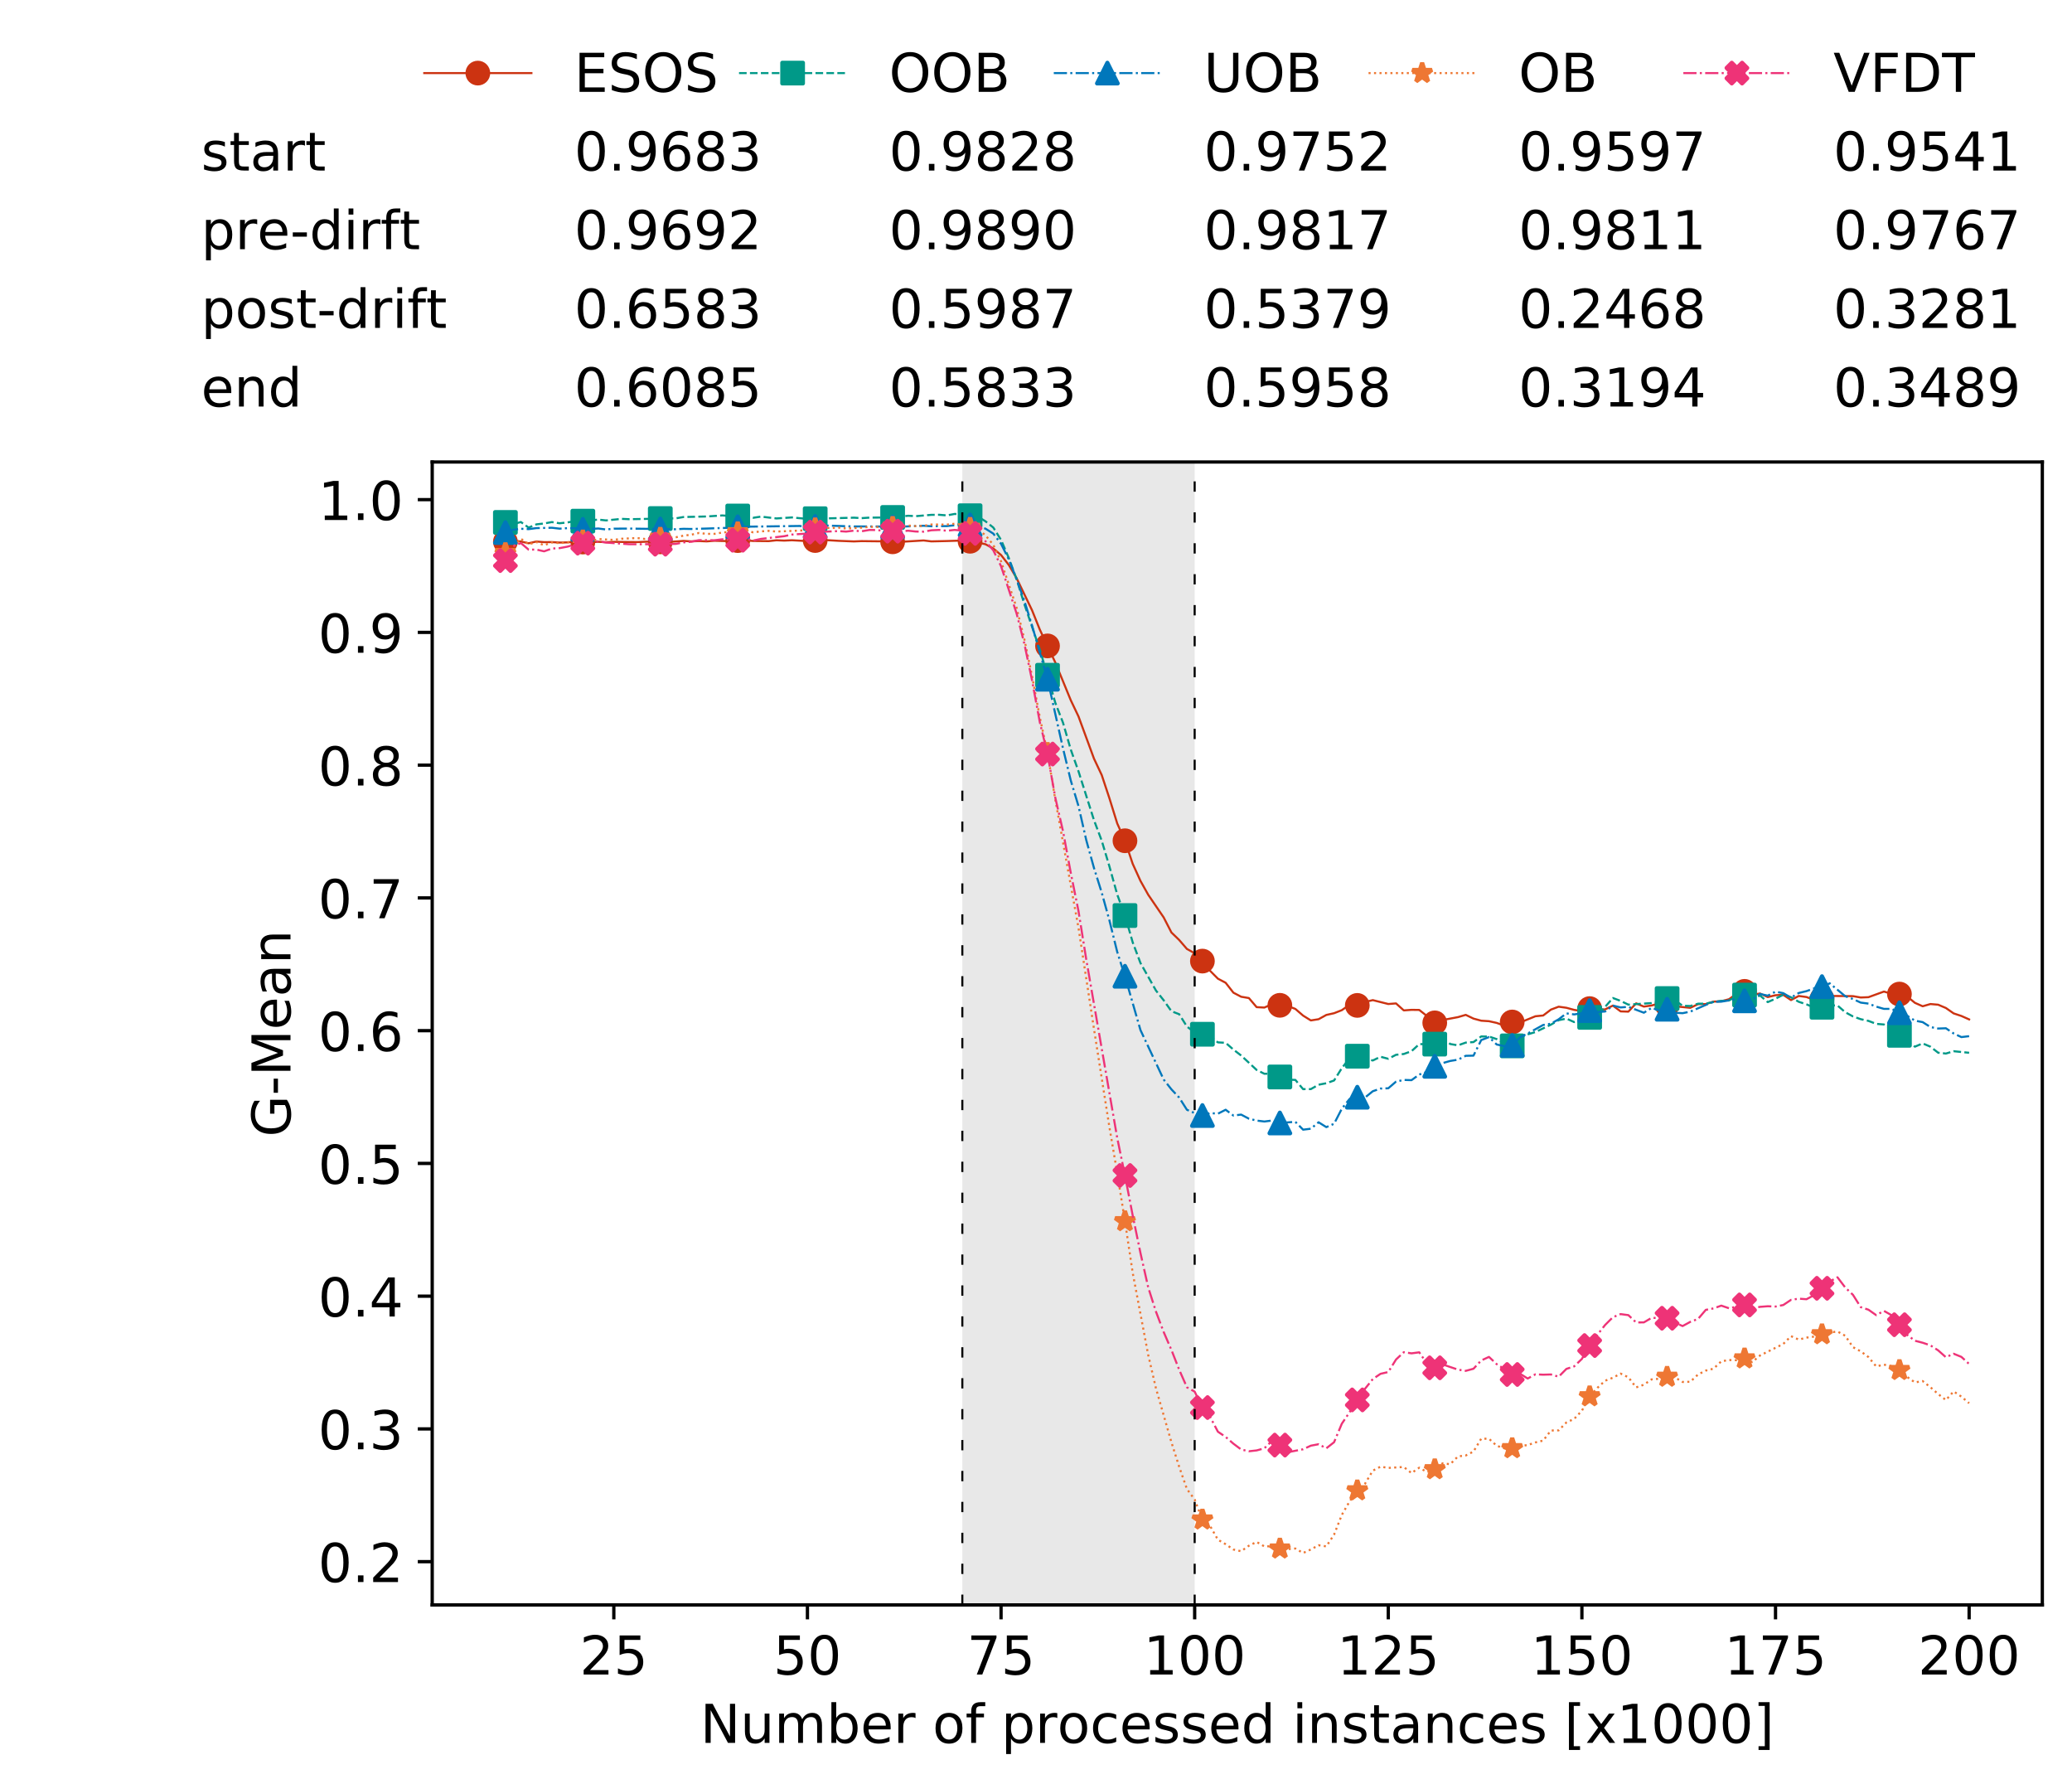 <?xml version="1.0" encoding="utf-8" standalone="no"?>
<!DOCTYPE svg PUBLIC "-//W3C//DTD SVG 1.1//EN"
  "http://www.w3.org/Graphics/SVG/1.1/DTD/svg11.dtd">
<!-- Created with matplotlib (https://matplotlib.org/) -->
<svg height="432.615pt" version="1.1" viewBox="0 0 502.65 432.615" width="502.65pt" xmlns="http://www.w3.org/2000/svg" xmlns:xlink="http://www.w3.org/1999/xlink">
 <defs>
  <style type="text/css">
*{stroke-linecap:butt;stroke-linejoin:round;white-space:pre;}
  </style>
 </defs>
 <g id="figure_1">
  <g id="patch_1">
   <path d="M 0 432.615 
L 502.65 432.615 
L 502.65 0 
L 0 0 
z
" style="fill:#ffffff;"/>
  </g>
  <g id="axes_1">
   <g id="patch_2">
    <path d="M 104.85 389.252 
L 495.45 389.252 
L 495.45 112.052 
L 104.85 112.052 
z
" style="fill:#ffffff;"/>
   </g>
   <g id="patch_3">
    <path clip-path="url(#pca888bd5f5)" d="M 289.817 389.252 
L 289.817 112.052 
L 233.453 112.052 
L 233.453 389.252 
z
" style="fill:#d3d3d3;opacity:0.5;"/>
   </g>
   <g id="matplotlib.axis_1">
    <g id="xtick_1">
     <g id="line2d_1">
      <defs>
       <path d="M 0 0 
L 0 3.5 
" id="mb8a53cdbb0" style="stroke:#000000;stroke-width:0.8;"/>
      </defs>
      <g>
       <use style="stroke:#000000;stroke-width:0.8;" x="148.908" xlink:href="#mb8a53cdbb0" y="389.252"/>
      </g>
     </g>
     <g id="text_1">
      <!-- 25 -->
      <defs>
       <path d="M 19.188 8.297 
L 53.609 8.297 
L 53.609 0 
L 7.328 0 
L 7.328 8.297 
Q 12.938 14.109 22.625 23.891 
Q 32.328 33.688 34.812 36.531 
Q 39.547 41.844 41.422 45.531 
Q 43.312 49.219 43.312 52.781 
Q 43.312 58.594 39.234 62.25 
Q 35.156 65.922 28.609 65.922 
Q 23.969 65.922 18.812 64.312 
Q 13.672 62.703 7.812 59.422 
L 7.812 69.391 
Q 13.766 71.781 18.938 73 
Q 24.125 74.219 28.422 74.219 
Q 39.75 74.219 46.484 68.547 
Q 53.219 62.891 53.219 53.422 
Q 53.219 48.922 51.531 44.891 
Q 49.859 40.875 45.406 35.406 
Q 44.188 33.984 37.641 27.219 
Q 31.109 20.453 19.188 8.297 
z
" id="DejaVuSans-50"/>
       <path d="M 10.797 72.906 
L 49.516 72.906 
L 49.516 64.594 
L 19.828 64.594 
L 19.828 46.734 
Q 21.969 47.469 24.109 47.828 
Q 26.266 48.188 28.422 48.188 
Q 40.625 48.188 47.75 41.5 
Q 54.891 34.812 54.891 23.391 
Q 54.891 11.625 47.562 5.094 
Q 40.234 -1.422 26.906 -1.422 
Q 22.312 -1.422 17.547 -0.641 
Q 12.797 0.141 7.719 1.703 
L 7.719 11.625 
Q 12.109 9.234 16.797 8.062 
Q 21.484 6.891 26.703 6.891 
Q 35.156 6.891 40.078 11.328 
Q 45.016 15.766 45.016 23.391 
Q 45.016 31 40.078 35.438 
Q 35.156 39.891 26.703 39.891 
Q 22.75 39.891 18.812 39.016 
Q 14.891 38.141 10.797 36.281 
z
" id="DejaVuSans-53"/>
      </defs>
      <g transform="translate(140.636 406.13)scale(0.13 -0.13)">
       <use xlink:href="#DejaVuSans-50"/>
       <use x="63.623" xlink:href="#DejaVuSans-53"/>
      </g>
     </g>
    </g>
    <g id="xtick_2">
     <g id="line2d_2">
      <g>
       <use style="stroke:#000000;stroke-width:0.8;" x="195.877" xlink:href="#mb8a53cdbb0" y="389.252"/>
      </g>
     </g>
     <g id="text_2">
      <!-- 50 -->
      <defs>
       <path d="M 31.781 66.406 
Q 24.172 66.406 20.328 58.906 
Q 16.5 51.422 16.5 36.375 
Q 16.5 21.391 20.328 13.891 
Q 24.172 6.391 31.781 6.391 
Q 39.453 6.391 43.281 13.891 
Q 47.125 21.391 47.125 36.375 
Q 47.125 51.422 43.281 58.906 
Q 39.453 66.406 31.781 66.406 
z
M 31.781 74.219 
Q 44.047 74.219 50.516 64.516 
Q 56.984 54.828 56.984 36.375 
Q 56.984 17.969 50.516 8.266 
Q 44.047 -1.422 31.781 -1.422 
Q 19.531 -1.422 13.062 8.266 
Q 6.594 17.969 6.594 36.375 
Q 6.594 54.828 13.062 64.516 
Q 19.531 74.219 31.781 74.219 
z
" id="DejaVuSans-48"/>
      </defs>
      <g transform="translate(187.606 406.13)scale(0.13 -0.13)">
       <use xlink:href="#DejaVuSans-53"/>
       <use x="63.623" xlink:href="#DejaVuSans-48"/>
      </g>
     </g>
    </g>
    <g id="xtick_3">
     <g id="line2d_3">
      <g>
       <use style="stroke:#000000;stroke-width:0.8;" x="242.847" xlink:href="#mb8a53cdbb0" y="389.252"/>
      </g>
     </g>
     <g id="text_3">
      <!-- 75 -->
      <defs>
       <path d="M 8.203 72.906 
L 55.078 72.906 
L 55.078 68.703 
L 28.609 0 
L 18.312 0 
L 43.219 64.594 
L 8.203 64.594 
z
" id="DejaVuSans-55"/>
      </defs>
      <g transform="translate(234.576 406.13)scale(0.13 -0.13)">
       <use xlink:href="#DejaVuSans-55"/>
       <use x="63.623" xlink:href="#DejaVuSans-53"/>
      </g>
     </g>
    </g>
    <g id="xtick_4">
     <g id="line2d_4">
      <g>
       <use style="stroke:#000000;stroke-width:0.8;" x="289.817" xlink:href="#mb8a53cdbb0" y="389.252"/>
      </g>
     </g>
     <g id="text_4">
      <!-- 100 -->
      <defs>
       <path d="M 12.406 8.297 
L 28.516 8.297 
L 28.516 63.922 
L 10.984 60.406 
L 10.984 69.391 
L 28.422 72.906 
L 38.281 72.906 
L 38.281 8.297 
L 54.391 8.297 
L 54.391 0 
L 12.406 0 
z
" id="DejaVuSans-49"/>
      </defs>
      <g transform="translate(277.41 406.13)scale(0.13 -0.13)">
       <use xlink:href="#DejaVuSans-49"/>
       <use x="63.623" xlink:href="#DejaVuSans-48"/>
       <use x="127.246" xlink:href="#DejaVuSans-48"/>
      </g>
     </g>
    </g>
    <g id="xtick_5">
     <g id="line2d_5">
      <g>
       <use style="stroke:#000000;stroke-width:0.8;" x="336.786" xlink:href="#mb8a53cdbb0" y="389.252"/>
      </g>
     </g>
     <g id="text_5">
      <!-- 125 -->
      <g transform="translate(324.379 406.13)scale(0.13 -0.13)">
       <use xlink:href="#DejaVuSans-49"/>
       <use x="63.623" xlink:href="#DejaVuSans-50"/>
       <use x="127.246" xlink:href="#DejaVuSans-53"/>
      </g>
     </g>
    </g>
    <g id="xtick_6">
     <g id="line2d_6">
      <g>
       <use style="stroke:#000000;stroke-width:0.8;" x="383.756" xlink:href="#mb8a53cdbb0" y="389.252"/>
      </g>
     </g>
     <g id="text_6">
      <!-- 150 -->
      <g transform="translate(371.349 406.13)scale(0.13 -0.13)">
       <use xlink:href="#DejaVuSans-49"/>
       <use x="63.623" xlink:href="#DejaVuSans-53"/>
       <use x="127.246" xlink:href="#DejaVuSans-48"/>
      </g>
     </g>
    </g>
    <g id="xtick_7">
     <g id="line2d_7">
      <g>
       <use style="stroke:#000000;stroke-width:0.8;" x="430.726" xlink:href="#mb8a53cdbb0" y="389.252"/>
      </g>
     </g>
     <g id="text_7">
      <!-- 175 -->
      <g transform="translate(418.319 406.13)scale(0.13 -0.13)">
       <use xlink:href="#DejaVuSans-49"/>
       <use x="63.623" xlink:href="#DejaVuSans-55"/>
       <use x="127.246" xlink:href="#DejaVuSans-53"/>
      </g>
     </g>
    </g>
    <g id="xtick_8">
     <g id="line2d_8">
      <g>
       <use style="stroke:#000000;stroke-width:0.8;" x="477.695" xlink:href="#mb8a53cdbb0" y="389.252"/>
      </g>
     </g>
     <g id="text_8">
      <!-- 200 -->
      <g transform="translate(465.289 406.13)scale(0.13 -0.13)">
       <use xlink:href="#DejaVuSans-50"/>
       <use x="63.623" xlink:href="#DejaVuSans-48"/>
       <use x="127.246" xlink:href="#DejaVuSans-48"/>
      </g>
     </g>
    </g>
    <g id="text_9">
     <!-- Number of processed instances [x1000] -->
     <defs>
      <path d="M 9.812 72.906 
L 23.094 72.906 
L 55.422 11.922 
L 55.422 72.906 
L 64.984 72.906 
L 64.984 0 
L 51.703 0 
L 19.391 60.984 
L 19.391 0 
L 9.812 0 
z
" id="DejaVuSans-78"/>
      <path d="M 8.5 21.578 
L 8.5 54.688 
L 17.484 54.688 
L 17.484 21.922 
Q 17.484 14.156 20.5 10.266 
Q 23.531 6.391 29.594 6.391 
Q 36.859 6.391 41.078 11.031 
Q 45.312 15.672 45.312 23.688 
L 45.312 54.688 
L 54.297 54.688 
L 54.297 0 
L 45.312 0 
L 45.312 8.406 
Q 42.047 3.422 37.719 1 
Q 33.406 -1.422 27.688 -1.422 
Q 18.266 -1.422 13.375 4.438 
Q 8.5 10.297 8.5 21.578 
z
M 31.109 56 
z
" id="DejaVuSans-117"/>
      <path d="M 52 44.188 
Q 55.375 50.25 60.062 53.125 
Q 64.75 56 71.094 56 
Q 79.641 56 84.281 50.016 
Q 88.922 44.047 88.922 33.016 
L 88.922 0 
L 79.891 0 
L 79.891 32.719 
Q 79.891 40.578 77.094 44.375 
Q 74.312 48.188 68.609 48.188 
Q 61.625 48.188 57.562 43.547 
Q 53.516 38.922 53.516 30.906 
L 53.516 0 
L 44.484 0 
L 44.484 32.719 
Q 44.484 40.625 41.703 44.406 
Q 38.922 48.188 33.109 48.188 
Q 26.219 48.188 22.156 43.531 
Q 18.109 38.875 18.109 30.906 
L 18.109 0 
L 9.078 0 
L 9.078 54.688 
L 18.109 54.688 
L 18.109 46.188 
Q 21.188 51.219 25.484 53.609 
Q 29.781 56 35.688 56 
Q 41.656 56 45.828 52.969 
Q 50 49.953 52 44.188 
z
" id="DejaVuSans-109"/>
      <path d="M 48.688 27.297 
Q 48.688 37.203 44.609 42.844 
Q 40.531 48.484 33.406 48.484 
Q 26.266 48.484 22.188 42.844 
Q 18.109 37.203 18.109 27.297 
Q 18.109 17.391 22.188 11.75 
Q 26.266 6.109 33.406 6.109 
Q 40.531 6.109 44.609 11.75 
Q 48.688 17.391 48.688 27.297 
z
M 18.109 46.391 
Q 20.953 51.266 25.266 53.625 
Q 29.594 56 35.594 56 
Q 45.562 56 51.781 48.094 
Q 58.016 40.188 58.016 27.297 
Q 58.016 14.406 51.781 6.484 
Q 45.562 -1.422 35.594 -1.422 
Q 29.594 -1.422 25.266 0.953 
Q 20.953 3.328 18.109 8.203 
L 18.109 0 
L 9.078 0 
L 9.078 75.984 
L 18.109 75.984 
z
" id="DejaVuSans-98"/>
      <path d="M 56.203 29.594 
L 56.203 25.203 
L 14.891 25.203 
Q 15.484 15.922 20.484 11.062 
Q 25.484 6.203 34.422 6.203 
Q 39.594 6.203 44.453 7.469 
Q 49.312 8.734 54.109 11.281 
L 54.109 2.781 
Q 49.266 0.734 44.188 -0.344 
Q 39.109 -1.422 33.891 -1.422 
Q 20.797 -1.422 13.156 6.188 
Q 5.516 13.812 5.516 26.812 
Q 5.516 40.234 12.766 48.109 
Q 20.016 56 32.328 56 
Q 43.359 56 49.781 48.891 
Q 56.203 41.797 56.203 29.594 
z
M 47.219 32.234 
Q 47.125 39.594 43.094 43.984 
Q 39.062 48.391 32.422 48.391 
Q 24.906 48.391 20.391 44.141 
Q 15.875 39.891 15.188 32.172 
z
" id="DejaVuSans-101"/>
      <path d="M 41.109 46.297 
Q 39.594 47.172 37.812 47.578 
Q 36.031 48 33.891 48 
Q 26.266 48 22.188 43.047 
Q 18.109 38.094 18.109 28.812 
L 18.109 0 
L 9.078 0 
L 9.078 54.688 
L 18.109 54.688 
L 18.109 46.188 
Q 20.953 51.172 25.484 53.578 
Q 30.031 56 36.531 56 
Q 37.453 56 38.578 55.875 
Q 39.703 55.766 41.062 55.516 
z
" id="DejaVuSans-114"/>
      <path id="DejaVuSans-32"/>
      <path d="M 30.609 48.391 
Q 23.391 48.391 19.188 42.75 
Q 14.984 37.109 14.984 27.297 
Q 14.984 17.484 19.156 11.844 
Q 23.344 6.203 30.609 6.203 
Q 37.797 6.203 41.984 11.859 
Q 46.188 17.531 46.188 27.297 
Q 46.188 37.016 41.984 42.703 
Q 37.797 48.391 30.609 48.391 
z
M 30.609 56 
Q 42.328 56 49.016 48.375 
Q 55.719 40.766 55.719 27.297 
Q 55.719 13.875 49.016 6.219 
Q 42.328 -1.422 30.609 -1.422 
Q 18.844 -1.422 12.172 6.219 
Q 5.516 13.875 5.516 27.297 
Q 5.516 40.766 12.172 48.375 
Q 18.844 56 30.609 56 
z
" id="DejaVuSans-111"/>
      <path d="M 37.109 75.984 
L 37.109 68.5 
L 28.516 68.5 
Q 23.688 68.5 21.797 66.547 
Q 19.922 64.594 19.922 59.516 
L 19.922 54.688 
L 34.719 54.688 
L 34.719 47.703 
L 19.922 47.703 
L 19.922 0 
L 10.891 0 
L 10.891 47.703 
L 2.297 47.703 
L 2.297 54.688 
L 10.891 54.688 
L 10.891 58.5 
Q 10.891 67.625 15.141 71.797 
Q 19.391 75.984 28.609 75.984 
z
" id="DejaVuSans-102"/>
      <path d="M 18.109 8.203 
L 18.109 -20.797 
L 9.078 -20.797 
L 9.078 54.688 
L 18.109 54.688 
L 18.109 46.391 
Q 20.953 51.266 25.266 53.625 
Q 29.594 56 35.594 56 
Q 45.562 56 51.781 48.094 
Q 58.016 40.188 58.016 27.297 
Q 58.016 14.406 51.781 6.484 
Q 45.562 -1.422 35.594 -1.422 
Q 29.594 -1.422 25.266 0.953 
Q 20.953 3.328 18.109 8.203 
z
M 48.688 27.297 
Q 48.688 37.203 44.609 42.844 
Q 40.531 48.484 33.406 48.484 
Q 26.266 48.484 22.188 42.844 
Q 18.109 37.203 18.109 27.297 
Q 18.109 17.391 22.188 11.75 
Q 26.266 6.109 33.406 6.109 
Q 40.531 6.109 44.609 11.75 
Q 48.688 17.391 48.688 27.297 
z
" id="DejaVuSans-112"/>
      <path d="M 48.781 52.594 
L 48.781 44.188 
Q 44.969 46.297 41.141 47.344 
Q 37.312 48.391 33.406 48.391 
Q 24.656 48.391 19.812 42.844 
Q 14.984 37.312 14.984 27.297 
Q 14.984 17.281 19.812 11.734 
Q 24.656 6.203 33.406 6.203 
Q 37.312 6.203 41.141 7.25 
Q 44.969 8.297 48.781 10.406 
L 48.781 2.094 
Q 45.016 0.344 40.984 -0.531 
Q 36.969 -1.422 32.422 -1.422 
Q 20.062 -1.422 12.781 6.344 
Q 5.516 14.109 5.516 27.297 
Q 5.516 40.672 12.859 48.328 
Q 20.219 56 33.016 56 
Q 37.156 56 41.109 55.141 
Q 45.062 54.297 48.781 52.594 
z
" id="DejaVuSans-99"/>
      <path d="M 44.281 53.078 
L 44.281 44.578 
Q 40.484 46.531 36.375 47.5 
Q 32.281 48.484 27.875 48.484 
Q 21.188 48.484 17.844 46.438 
Q 14.5 44.391 14.5 40.281 
Q 14.5 37.156 16.891 35.375 
Q 19.281 33.594 26.516 31.984 
L 29.594 31.297 
Q 39.156 29.25 43.188 25.516 
Q 47.219 21.781 47.219 15.094 
Q 47.219 7.469 41.188 3.016 
Q 35.156 -1.422 24.609 -1.422 
Q 20.219 -1.422 15.453 -0.562 
Q 10.688 0.297 5.422 2 
L 5.422 11.281 
Q 10.406 8.688 15.234 7.391 
Q 20.062 6.109 24.812 6.109 
Q 31.156 6.109 34.562 8.281 
Q 37.984 10.453 37.984 14.406 
Q 37.984 18.062 35.516 20.016 
Q 33.062 21.969 24.703 23.781 
L 21.578 24.516 
Q 13.234 26.266 9.516 29.906 
Q 5.812 33.547 5.812 39.891 
Q 5.812 47.609 11.281 51.797 
Q 16.75 56 26.812 56 
Q 31.781 56 36.172 55.266 
Q 40.578 54.547 44.281 53.078 
z
" id="DejaVuSans-115"/>
      <path d="M 45.406 46.391 
L 45.406 75.984 
L 54.391 75.984 
L 54.391 0 
L 45.406 0 
L 45.406 8.203 
Q 42.578 3.328 38.25 0.953 
Q 33.938 -1.422 27.875 -1.422 
Q 17.969 -1.422 11.734 6.484 
Q 5.516 14.406 5.516 27.297 
Q 5.516 40.188 11.734 48.094 
Q 17.969 56 27.875 56 
Q 33.938 56 38.25 53.625 
Q 42.578 51.266 45.406 46.391 
z
M 14.797 27.297 
Q 14.797 17.391 18.875 11.75 
Q 22.953 6.109 30.078 6.109 
Q 37.203 6.109 41.297 11.75 
Q 45.406 17.391 45.406 27.297 
Q 45.406 37.203 41.297 42.844 
Q 37.203 48.484 30.078 48.484 
Q 22.953 48.484 18.875 42.844 
Q 14.797 37.203 14.797 27.297 
z
" id="DejaVuSans-100"/>
      <path d="M 9.422 54.688 
L 18.406 54.688 
L 18.406 0 
L 9.422 0 
z
M 9.422 75.984 
L 18.406 75.984 
L 18.406 64.594 
L 9.422 64.594 
z
" id="DejaVuSans-105"/>
      <path d="M 54.891 33.016 
L 54.891 0 
L 45.906 0 
L 45.906 32.719 
Q 45.906 40.484 42.875 44.328 
Q 39.844 48.188 33.797 48.188 
Q 26.516 48.188 22.312 43.547 
Q 18.109 38.922 18.109 30.906 
L 18.109 0 
L 9.078 0 
L 9.078 54.688 
L 18.109 54.688 
L 18.109 46.188 
Q 21.344 51.125 25.703 53.562 
Q 30.078 56 35.797 56 
Q 45.219 56 50.047 50.172 
Q 54.891 44.344 54.891 33.016 
z
" id="DejaVuSans-110"/>
      <path d="M 18.312 70.219 
L 18.312 54.688 
L 36.812 54.688 
L 36.812 47.703 
L 18.312 47.703 
L 18.312 18.016 
Q 18.312 11.328 20.141 9.422 
Q 21.969 7.516 27.594 7.516 
L 36.812 7.516 
L 36.812 0 
L 27.594 0 
Q 17.188 0 13.234 3.875 
Q 9.281 7.766 9.281 18.016 
L 9.281 47.703 
L 2.688 47.703 
L 2.688 54.688 
L 9.281 54.688 
L 9.281 70.219 
z
" id="DejaVuSans-116"/>
      <path d="M 34.281 27.484 
Q 23.391 27.484 19.188 25 
Q 14.984 22.516 14.984 16.5 
Q 14.984 11.719 18.141 8.906 
Q 21.297 6.109 26.703 6.109 
Q 34.188 6.109 38.703 11.406 
Q 43.219 16.703 43.219 25.484 
L 43.219 27.484 
z
M 52.203 31.203 
L 52.203 0 
L 43.219 0 
L 43.219 8.297 
Q 40.141 3.328 35.547 0.953 
Q 30.953 -1.422 24.312 -1.422 
Q 15.922 -1.422 10.953 3.297 
Q 6 8.016 6 15.922 
Q 6 25.141 12.172 29.828 
Q 18.359 34.516 30.609 34.516 
L 43.219 34.516 
L 43.219 35.406 
Q 43.219 41.609 39.141 45 
Q 35.062 48.391 27.688 48.391 
Q 23 48.391 18.547 47.266 
Q 14.109 46.141 10.016 43.891 
L 10.016 52.203 
Q 14.938 54.109 19.578 55.047 
Q 24.219 56 28.609 56 
Q 40.484 56 46.344 49.844 
Q 52.203 43.703 52.203 31.203 
z
" id="DejaVuSans-97"/>
      <path d="M 8.594 75.984 
L 29.297 75.984 
L 29.297 69 
L 17.578 69 
L 17.578 -6.203 
L 29.297 -6.203 
L 29.297 -13.188 
L 8.594 -13.188 
z
" id="DejaVuSans-91"/>
      <path d="M 54.891 54.688 
L 35.109 28.078 
L 55.906 0 
L 45.312 0 
L 29.391 21.484 
L 13.484 0 
L 2.875 0 
L 24.125 28.609 
L 4.688 54.688 
L 15.281 54.688 
L 29.781 35.203 
L 44.281 54.688 
z
" id="DejaVuSans-120"/>
      <path d="M 30.422 75.984 
L 30.422 -13.188 
L 9.719 -13.188 
L 9.719 -6.203 
L 21.391 -6.203 
L 21.391 69 
L 9.719 69 
L 9.719 75.984 
z
" id="DejaVuSans-93"/>
     </defs>
     <g transform="translate(169.881 422.711)scale(0.13 -0.13)">
      <use xlink:href="#DejaVuSans-78"/>
      <use x="74.805" xlink:href="#DejaVuSans-117"/>
      <use x="138.184" xlink:href="#DejaVuSans-109"/>
      <use x="235.596" xlink:href="#DejaVuSans-98"/>
      <use x="299.072" xlink:href="#DejaVuSans-101"/>
      <use x="360.596" xlink:href="#DejaVuSans-114"/>
      <use x="401.709" xlink:href="#DejaVuSans-32"/>
      <use x="433.496" xlink:href="#DejaVuSans-111"/>
      <use x="494.678" xlink:href="#DejaVuSans-102"/>
      <use x="529.883" xlink:href="#DejaVuSans-32"/>
      <use x="561.67" xlink:href="#DejaVuSans-112"/>
      <use x="625.146" xlink:href="#DejaVuSans-114"/>
      <use x="666.229" xlink:href="#DejaVuSans-111"/>
      <use x="727.41" xlink:href="#DejaVuSans-99"/>
      <use x="782.391" xlink:href="#DejaVuSans-101"/>
      <use x="843.914" xlink:href="#DejaVuSans-115"/>
      <use x="896.014" xlink:href="#DejaVuSans-115"/>
      <use x="948.113" xlink:href="#DejaVuSans-101"/>
      <use x="1009.637" xlink:href="#DejaVuSans-100"/>
      <use x="1073.113" xlink:href="#DejaVuSans-32"/>
      <use x="1104.9" xlink:href="#DejaVuSans-105"/>
      <use x="1132.684" xlink:href="#DejaVuSans-110"/>
      <use x="1196.062" xlink:href="#DejaVuSans-115"/>
      <use x="1248.162" xlink:href="#DejaVuSans-116"/>
      <use x="1287.371" xlink:href="#DejaVuSans-97"/>
      <use x="1348.65" xlink:href="#DejaVuSans-110"/>
      <use x="1412.029" xlink:href="#DejaVuSans-99"/>
      <use x="1467.01" xlink:href="#DejaVuSans-101"/>
      <use x="1528.533" xlink:href="#DejaVuSans-115"/>
      <use x="1580.633" xlink:href="#DejaVuSans-32"/>
      <use x="1612.42" xlink:href="#DejaVuSans-91"/>
      <use x="1651.434" xlink:href="#DejaVuSans-120"/>
      <use x="1710.613" xlink:href="#DejaVuSans-49"/>
      <use x="1774.236" xlink:href="#DejaVuSans-48"/>
      <use x="1837.859" xlink:href="#DejaVuSans-48"/>
      <use x="1901.482" xlink:href="#DejaVuSans-48"/>
      <use x="1965.105" xlink:href="#DejaVuSans-93"/>
     </g>
    </g>
   </g>
   <g id="matplotlib.axis_2">
    <g id="ytick_1">
     <g id="line2d_9">
      <defs>
       <path d="M 0 0 
L -3.5 0 
" id="m3e23cee5f3" style="stroke:#000000;stroke-width:0.8;"/>
      </defs>
      <g>
       <use style="stroke:#000000;stroke-width:0.8;" x="104.85" xlink:href="#m3e23cee5f3" y="378.758"/>
      </g>
     </g>
     <g id="text_10">
      <!-- 0.2 -->
      <defs>
       <path d="M 10.688 12.406 
L 21 12.406 
L 21 0 
L 10.688 0 
z
" id="DejaVuSans-46"/>
      </defs>
      <g transform="translate(77.176 383.697)scale(0.13 -0.13)">
       <use xlink:href="#DejaVuSans-48"/>
       <use x="63.623" xlink:href="#DejaVuSans-46"/>
       <use x="95.41" xlink:href="#DejaVuSans-50"/>
      </g>
     </g>
    </g>
    <g id="ytick_2">
     <g id="line2d_10">
      <g>
       <use style="stroke:#000000;stroke-width:0.8;" x="104.85" xlink:href="#m3e23cee5f3" y="346.56"/>
      </g>
     </g>
     <g id="text_11">
      <!-- 0.3 -->
      <defs>
       <path d="M 40.578 39.312 
Q 47.656 37.797 51.625 33 
Q 55.609 28.219 55.609 21.188 
Q 55.609 10.406 48.188 4.484 
Q 40.766 -1.422 27.094 -1.422 
Q 22.516 -1.422 17.656 -0.516 
Q 12.797 0.391 7.625 2.203 
L 7.625 11.719 
Q 11.719 9.328 16.594 8.109 
Q 21.484 6.891 26.812 6.891 
Q 36.078 6.891 40.938 10.547 
Q 45.797 14.203 45.797 21.188 
Q 45.797 27.641 41.281 31.266 
Q 36.766 34.906 28.719 34.906 
L 20.219 34.906 
L 20.219 43.016 
L 29.109 43.016 
Q 36.375 43.016 40.234 45.922 
Q 44.094 48.828 44.094 54.297 
Q 44.094 59.906 40.109 62.906 
Q 36.141 65.922 28.719 65.922 
Q 24.656 65.922 20.016 65.031 
Q 15.375 64.156 9.812 62.312 
L 9.812 71.094 
Q 15.438 72.656 20.344 73.438 
Q 25.25 74.219 29.594 74.219 
Q 40.828 74.219 47.359 69.109 
Q 53.906 64.016 53.906 55.328 
Q 53.906 49.266 50.438 45.094 
Q 46.969 40.922 40.578 39.312 
z
" id="DejaVuSans-51"/>
      </defs>
      <g transform="translate(77.176 351.499)scale(0.13 -0.13)">
       <use xlink:href="#DejaVuSans-48"/>
       <use x="63.623" xlink:href="#DejaVuSans-46"/>
       <use x="95.41" xlink:href="#DejaVuSans-51"/>
      </g>
     </g>
    </g>
    <g id="ytick_3">
     <g id="line2d_11">
      <g>
       <use style="stroke:#000000;stroke-width:0.8;" x="104.85" xlink:href="#m3e23cee5f3" y="314.363"/>
      </g>
     </g>
     <g id="text_12">
      <!-- 0.4 -->
      <defs>
       <path d="M 37.797 64.312 
L 12.891 25.391 
L 37.797 25.391 
z
M 35.203 72.906 
L 47.609 72.906 
L 47.609 25.391 
L 58.016 25.391 
L 58.016 17.188 
L 47.609 17.188 
L 47.609 0 
L 37.797 0 
L 37.797 17.188 
L 4.891 17.188 
L 4.891 26.703 
z
" id="DejaVuSans-52"/>
      </defs>
      <g transform="translate(77.176 319.302)scale(0.13 -0.13)">
       <use xlink:href="#DejaVuSans-48"/>
       <use x="63.623" xlink:href="#DejaVuSans-46"/>
       <use x="95.41" xlink:href="#DejaVuSans-52"/>
      </g>
     </g>
    </g>
    <g id="ytick_4">
     <g id="line2d_12">
      <g>
       <use style="stroke:#000000;stroke-width:0.8;" x="104.85" xlink:href="#m3e23cee5f3" y="282.165"/>
      </g>
     </g>
     <g id="text_13">
      <!-- 0.5 -->
      <g transform="translate(77.176 287.104)scale(0.13 -0.13)">
       <use xlink:href="#DejaVuSans-48"/>
       <use x="63.623" xlink:href="#DejaVuSans-46"/>
       <use x="95.41" xlink:href="#DejaVuSans-53"/>
      </g>
     </g>
    </g>
    <g id="ytick_5">
     <g id="line2d_13">
      <g>
       <use style="stroke:#000000;stroke-width:0.8;" x="104.85" xlink:href="#m3e23cee5f3" y="249.968"/>
      </g>
     </g>
     <g id="text_14">
      <!-- 0.6 -->
      <defs>
       <path d="M 33.016 40.375 
Q 26.375 40.375 22.484 35.828 
Q 18.609 31.297 18.609 23.391 
Q 18.609 15.531 22.484 10.953 
Q 26.375 6.391 33.016 6.391 
Q 39.656 6.391 43.531 10.953 
Q 47.406 15.531 47.406 23.391 
Q 47.406 31.297 43.531 35.828 
Q 39.656 40.375 33.016 40.375 
z
M 52.594 71.297 
L 52.594 62.312 
Q 48.875 64.062 45.094 64.984 
Q 41.312 65.922 37.594 65.922 
Q 27.828 65.922 22.672 59.328 
Q 17.531 52.734 16.797 39.406 
Q 19.672 43.656 24.016 45.922 
Q 28.375 48.188 33.594 48.188 
Q 44.578 48.188 50.953 41.516 
Q 57.328 34.859 57.328 23.391 
Q 57.328 12.156 50.688 5.359 
Q 44.047 -1.422 33.016 -1.422 
Q 20.359 -1.422 13.672 8.266 
Q 6.984 17.969 6.984 36.375 
Q 6.984 53.656 15.188 63.938 
Q 23.391 74.219 37.203 74.219 
Q 40.922 74.219 44.703 73.484 
Q 48.484 72.75 52.594 71.297 
z
" id="DejaVuSans-54"/>
      </defs>
      <g transform="translate(77.176 254.907)scale(0.13 -0.13)">
       <use xlink:href="#DejaVuSans-48"/>
       <use x="63.623" xlink:href="#DejaVuSans-46"/>
       <use x="95.41" xlink:href="#DejaVuSans-54"/>
      </g>
     </g>
    </g>
    <g id="ytick_6">
     <g id="line2d_14">
      <g>
       <use style="stroke:#000000;stroke-width:0.8;" x="104.85" xlink:href="#m3e23cee5f3" y="217.771"/>
      </g>
     </g>
     <g id="text_15">
      <!-- 0.7 -->
      <g transform="translate(77.176 222.71)scale(0.13 -0.13)">
       <use xlink:href="#DejaVuSans-48"/>
       <use x="63.623" xlink:href="#DejaVuSans-46"/>
       <use x="95.41" xlink:href="#DejaVuSans-55"/>
      </g>
     </g>
    </g>
    <g id="ytick_7">
     <g id="line2d_15">
      <g>
       <use style="stroke:#000000;stroke-width:0.8;" x="104.85" xlink:href="#m3e23cee5f3" y="185.573"/>
      </g>
     </g>
     <g id="text_16">
      <!-- 0.8 -->
      <defs>
       <path d="M 31.781 34.625 
Q 24.75 34.625 20.719 30.859 
Q 16.703 27.094 16.703 20.516 
Q 16.703 13.922 20.719 10.156 
Q 24.75 6.391 31.781 6.391 
Q 38.812 6.391 42.859 10.172 
Q 46.922 13.969 46.922 20.516 
Q 46.922 27.094 42.891 30.859 
Q 38.875 34.625 31.781 34.625 
z
M 21.922 38.812 
Q 15.578 40.375 12.031 44.719 
Q 8.5 49.078 8.5 55.328 
Q 8.5 64.062 14.719 69.141 
Q 20.953 74.219 31.781 74.219 
Q 42.672 74.219 48.875 69.141 
Q 55.078 64.062 55.078 55.328 
Q 55.078 49.078 51.531 44.719 
Q 48 40.375 41.703 38.812 
Q 48.828 37.156 52.797 32.312 
Q 56.781 27.484 56.781 20.516 
Q 56.781 9.906 50.312 4.234 
Q 43.844 -1.422 31.781 -1.422 
Q 19.734 -1.422 13.25 4.234 
Q 6.781 9.906 6.781 20.516 
Q 6.781 27.484 10.781 32.312 
Q 14.797 37.156 21.922 38.812 
z
M 18.312 54.391 
Q 18.312 48.734 21.844 45.562 
Q 25.391 42.391 31.781 42.391 
Q 38.141 42.391 41.719 45.562 
Q 45.312 48.734 45.312 54.391 
Q 45.312 60.062 41.719 63.234 
Q 38.141 66.406 31.781 66.406 
Q 25.391 66.406 21.844 63.234 
Q 18.312 60.062 18.312 54.391 
z
" id="DejaVuSans-56"/>
      </defs>
      <g transform="translate(77.176 190.512)scale(0.13 -0.13)">
       <use xlink:href="#DejaVuSans-48"/>
       <use x="63.623" xlink:href="#DejaVuSans-46"/>
       <use x="95.41" xlink:href="#DejaVuSans-56"/>
      </g>
     </g>
    </g>
    <g id="ytick_8">
     <g id="line2d_16">
      <g>
       <use style="stroke:#000000;stroke-width:0.8;" x="104.85" xlink:href="#m3e23cee5f3" y="153.376"/>
      </g>
     </g>
     <g id="text_17">
      <!-- 0.9 -->
      <defs>
       <path d="M 10.984 1.516 
L 10.984 10.5 
Q 14.703 8.734 18.5 7.812 
Q 22.312 6.891 25.984 6.891 
Q 35.75 6.891 40.891 13.453 
Q 46.047 20.016 46.781 33.406 
Q 43.953 29.203 39.594 26.953 
Q 35.25 24.703 29.984 24.703 
Q 19.047 24.703 12.672 31.312 
Q 6.297 37.938 6.297 49.422 
Q 6.297 60.641 12.938 67.422 
Q 19.578 74.219 30.609 74.219 
Q 43.266 74.219 49.922 64.516 
Q 56.594 54.828 56.594 36.375 
Q 56.594 19.141 48.406 8.859 
Q 40.234 -1.422 26.422 -1.422 
Q 22.703 -1.422 18.891 -0.688 
Q 15.094 0.047 10.984 1.516 
z
M 30.609 32.422 
Q 37.25 32.422 41.125 36.953 
Q 45.016 41.5 45.016 49.422 
Q 45.016 57.281 41.125 61.844 
Q 37.25 66.406 30.609 66.406 
Q 23.969 66.406 20.094 61.844 
Q 16.219 57.281 16.219 49.422 
Q 16.219 41.5 20.094 36.953 
Q 23.969 32.422 30.609 32.422 
z
" id="DejaVuSans-57"/>
      </defs>
      <g transform="translate(77.176 158.315)scale(0.13 -0.13)">
       <use xlink:href="#DejaVuSans-48"/>
       <use x="63.623" xlink:href="#DejaVuSans-46"/>
       <use x="95.41" xlink:href="#DejaVuSans-57"/>
      </g>
     </g>
    </g>
    <g id="ytick_9">
     <g id="line2d_17">
      <g>
       <use style="stroke:#000000;stroke-width:0.8;" x="104.85" xlink:href="#m3e23cee5f3" y="121.178"/>
      </g>
     </g>
     <g id="text_18">
      <!-- 1.0 -->
      <g transform="translate(77.176 126.117)scale(0.13 -0.13)">
       <use xlink:href="#DejaVuSans-49"/>
       <use x="63.623" xlink:href="#DejaVuSans-46"/>
       <use x="95.41" xlink:href="#DejaVuSans-48"/>
      </g>
     </g>
    </g>
    <g id="text_19">
     <!-- G-Mean -->
     <defs>
      <path d="M 59.516 10.406 
L 59.516 29.984 
L 43.406 29.984 
L 43.406 38.094 
L 69.281 38.094 
L 69.281 6.781 
Q 63.578 2.734 56.688 0.656 
Q 49.812 -1.422 42 -1.422 
Q 24.906 -1.422 15.25 8.562 
Q 5.609 18.562 5.609 36.375 
Q 5.609 54.25 15.25 64.234 
Q 24.906 74.219 42 74.219 
Q 49.125 74.219 55.547 72.453 
Q 61.969 70.703 67.391 67.281 
L 67.391 56.781 
Q 61.922 61.422 55.766 63.766 
Q 49.609 66.109 42.828 66.109 
Q 29.438 66.109 22.719 58.641 
Q 16.016 51.172 16.016 36.375 
Q 16.016 21.625 22.719 14.156 
Q 29.438 6.688 42.828 6.688 
Q 48.047 6.688 52.141 7.594 
Q 56.25 8.5 59.516 10.406 
z
" id="DejaVuSans-71"/>
      <path d="M 4.891 31.391 
L 31.203 31.391 
L 31.203 23.391 
L 4.891 23.391 
z
" id="DejaVuSans-45"/>
      <path d="M 9.812 72.906 
L 24.516 72.906 
L 43.109 23.297 
L 61.812 72.906 
L 76.516 72.906 
L 76.516 0 
L 66.891 0 
L 66.891 64.016 
L 48.094 14.016 
L 38.188 14.016 
L 19.391 64.016 
L 19.391 0 
L 9.812 0 
z
" id="DejaVuSans-77"/>
     </defs>
     <g transform="translate(70.472 275.744)rotate(-90)scale(0.13 -0.13)">
      <use xlink:href="#DejaVuSans-71"/>
      <use x="77.49" xlink:href="#DejaVuSans-45"/>
      <use x="113.574" xlink:href="#DejaVuSans-77"/>
      <use x="199.854" xlink:href="#DejaVuSans-101"/>
      <use x="261.377" xlink:href="#DejaVuSans-97"/>
      <use x="322.656" xlink:href="#DejaVuSans-110"/>
     </g>
    </g>
   </g>
   <g id="line2d_18"/>
   <g id="line2d_19"/>
   <g id="line2d_20"/>
   <g id="line2d_21"/>
   <g id="line2d_22"/>
   <g id="line2d_23">
    <path clip-path="url(#pca888bd5f5)" d="M 122.605 131.379 
L 124.483 131.102 
L 126.362 131.338 
L 128.241 131.763 
L 130.12 131.335 
L 131.998 131.488 
L 133.877 131.476 
L 135.756 131.589 
L 137.635 131.547 
L 139.514 131.374 
L 143.271 131.498 
L 145.15 131.408 
L 147.029 131.504 
L 148.908 131.418 
L 154.544 131.475 
L 158.302 131.321 
L 162.059 131.449 
L 165.817 131.193 
L 167.695 131.298 
L 169.574 131.228 
L 171.453 131.3 
L 173.332 131.16 
L 177.089 131.245 
L 180.847 131.066 
L 182.726 131.202 
L 186.483 131.244 
L 188.362 131.037 
L 190.241 131.114 
L 192.12 131.03 
L 195.877 131.235 
L 199.635 130.948 
L 203.392 131.169 
L 207.15 131.314 
L 209.029 131.237 
L 212.786 131.281 
L 214.665 131.287 
L 216.544 131.409 
L 218.423 131.419 
L 224.059 131.08 
L 225.938 131.305 
L 229.695 131.218 
L 233.453 131.101 
L 237.211 131.552 
L 239.089 132.007 
L 240.968 133.033 
L 242.847 134.609 
L 244.726 137.027 
L 246.605 140.198 
L 250.362 148.003 
L 252.241 152.682 
L 255.998 160.654 
L 259.756 169.819 
L 261.635 173.765 
L 265.392 183.995 
L 267.271 187.979 
L 269.15 193.654 
L 271.029 199.709 
L 272.908 203.91 
L 274.786 209.51 
L 276.665 213.64 
L 278.544 217.003 
L 282.302 222.515 
L 284.18 226.16 
L 286.059 227.976 
L 287.938 230.154 
L 289.817 231.194 
L 291.695 233.099 
L 293.574 235.471 
L 295.453 237.361 
L 297.332 238.357 
L 299.211 240.756 
L 301.089 241.743 
L 302.968 242.06 
L 304.847 244.267 
L 306.726 244.369 
L 308.605 243.528 
L 310.483 243.823 
L 312.362 243.961 
L 314.241 244.696 
L 316.12 246.318 
L 317.998 247.489 
L 319.877 247.194 
L 321.756 246.158 
L 323.635 245.738 
L 325.514 245.001 
L 327.392 243.68 
L 329.271 243.845 
L 331.15 243.017 
L 333.029 242.566 
L 336.786 243.505 
L 338.665 243.363 
L 340.544 245.056 
L 342.423 244.921 
L 344.302 244.947 
L 346.18 246.43 
L 348.059 248.078 
L 349.938 247.393 
L 353.695 246.688 
L 355.574 246.138 
L 357.453 247.043 
L 359.332 247.553 
L 361.211 247.675 
L 363.089 248.09 
L 364.968 248.781 
L 366.847 247.868 
L 368.726 248 
L 372.483 246.476 
L 374.362 246.293 
L 376.241 244.865 
L 378.12 244.158 
L 379.998 244.421 
L 381.877 244.93 
L 383.756 245.228 
L 385.635 244.622 
L 387.514 244.854 
L 389.392 244.812 
L 391.271 243.897 
L 393.15 245.296 
L 395.029 245.356 
L 396.908 243.347 
L 398.786 244.132 
L 400.665 243.867 
L 402.544 243.373 
L 406.302 244.053 
L 410.059 244.433 
L 411.938 243.539 
L 413.817 243.524 
L 415.695 242.921 
L 417.574 242.844 
L 419.453 242.338 
L 421.332 240.977 
L 423.211 240.436 
L 425.089 241.269 
L 426.968 240.957 
L 428.847 241.829 
L 430.726 241.376 
L 432.605 241.283 
L 434.483 242.556 
L 436.362 241.555 
L 438.241 241.814 
L 440.12 242.535 
L 441.998 242.25 
L 443.877 241.55 
L 449.514 241.598 
L 451.392 241.927 
L 453.271 241.851 
L 457.029 240.488 
L 458.908 241.039 
L 460.786 241.095 
L 462.665 241.687 
L 464.544 243.221 
L 466.423 244.055 
L 468.302 243.512 
L 470.18 243.676 
L 472.059 244.474 
L 473.938 245.783 
L 475.817 246.409 
L 477.695 247.242 
L 477.695 247.242 
" style="fill:none;stroke:#cc3311;stroke-linecap:square;stroke-width:0.5;"/>
    <defs>
     <path d="M 0 2.5 
C 0.663 2.5 1.299 2.237 1.768 1.768 
C 2.237 1.299 2.5 0.663 2.5 0 
C 2.5 -0.663 2.237 -1.299 1.768 -1.768 
C 1.299 -2.237 0.663 -2.5 0 -2.5 
C -0.663 -2.5 -1.299 -2.237 -1.768 -1.768 
C -2.237 -1.299 -2.5 -0.663 -2.5 0 
C -2.5 0.663 -2.237 1.299 -1.768 1.768 
C -1.299 2.237 -0.663 2.5 0 2.5 
z
" id="m575e8de503" style="stroke:#cc3311;"/>
    </defs>
    <g clip-path="url(#pca888bd5f5)">
     <use style="fill:#cc3311;stroke:#cc3311;" x="122.605" xlink:href="#m575e8de503" y="131.379"/>
     <use style="fill:#cc3311;stroke:#cc3311;" x="141.392" xlink:href="#m575e8de503" y="131.46"/>
     <use style="fill:#cc3311;stroke:#cc3311;" x="160.18" xlink:href="#m575e8de503" y="131.417"/>
     <use style="fill:#cc3311;stroke:#cc3311;" x="178.968" xlink:href="#m575e8de503" y="131.11"/>
     <use style="fill:#cc3311;stroke:#cc3311;" x="197.756" xlink:href="#m575e8de503" y="131.097"/>
     <use style="fill:#cc3311;stroke:#cc3311;" x="216.544" xlink:href="#m575e8de503" y="131.409"/>
     <use style="fill:#cc3311;stroke:#cc3311;" x="235.332" xlink:href="#m575e8de503" y="131.274"/>
     <use style="fill:#cc3311;stroke:#cc3311;" x="254.12" xlink:href="#m575e8de503" y="156.656"/>
     <use style="fill:#cc3311;stroke:#cc3311;" x="272.908" xlink:href="#m575e8de503" y="203.91"/>
     <use style="fill:#cc3311;stroke:#cc3311;" x="291.695" xlink:href="#m575e8de503" y="233.099"/>
     <use style="fill:#cc3311;stroke:#cc3311;" x="310.483" xlink:href="#m575e8de503" y="243.823"/>
     <use style="fill:#cc3311;stroke:#cc3311;" x="329.271" xlink:href="#m575e8de503" y="243.845"/>
     <use style="fill:#cc3311;stroke:#cc3311;" x="348.059" xlink:href="#m575e8de503" y="248.078"/>
     <use style="fill:#cc3311;stroke:#cc3311;" x="366.847" xlink:href="#m575e8de503" y="247.868"/>
     <use style="fill:#cc3311;stroke:#cc3311;" x="385.635" xlink:href="#m575e8de503" y="244.622"/>
     <use style="fill:#cc3311;stroke:#cc3311;" x="404.423" xlink:href="#m575e8de503" y="243.728"/>
     <use style="fill:#cc3311;stroke:#cc3311;" x="423.211" xlink:href="#m575e8de503" y="240.436"/>
     <use style="fill:#cc3311;stroke:#cc3311;" x="441.998" xlink:href="#m575e8de503" y="242.25"/>
     <use style="fill:#cc3311;stroke:#cc3311;" x="460.786" xlink:href="#m575e8de503" y="241.095"/>
    </g>
   </g>
   <g id="line2d_24"/>
   <g id="line2d_25"/>
   <g id="line2d_26"/>
   <g id="line2d_27"/>
   <g id="line2d_28">
    <path clip-path="url(#pca888bd5f5)" d="M 122.605 126.71 
L 124.483 127.125 
L 126.362 126.607 
L 128.241 127.964 
L 130.12 127.177 
L 131.998 126.956 
L 133.877 126.621 
L 135.756 126.906 
L 137.635 126.711 
L 139.514 126.39 
L 141.392 126.393 
L 145.15 126.017 
L 147.029 126.223 
L 150.786 125.839 
L 152.665 125.924 
L 163.938 125.716 
L 165.817 125.395 
L 171.453 125.261 
L 175.211 125.013 
L 177.089 125.139 
L 180.847 125.268 
L 182.726 125.577 
L 184.605 125.299 
L 188.362 125.739 
L 192.12 125.495 
L 195.877 125.854 
L 207.15 125.553 
L 209.029 125.663 
L 210.908 125.539 
L 216.544 125.503 
L 220.302 125.089 
L 222.18 125.185 
L 225.938 124.868 
L 227.817 124.848 
L 229.695 125.005 
L 231.574 124.652 
L 233.453 124.714 
L 235.332 125.082 
L 237.211 125.257 
L 239.089 126.45 
L 240.968 127.945 
L 242.847 130.948 
L 244.726 135.331 
L 246.605 140.452 
L 248.483 146.468 
L 252.241 157.539 
L 254.12 163.774 
L 255.998 170.423 
L 257.877 175.286 
L 259.756 181.791 
L 261.635 187.076 
L 265.392 198.915 
L 267.271 203.903 
L 269.15 210.188 
L 271.029 216.952 
L 272.908 222.048 
L 274.786 228.556 
L 276.665 233.556 
L 280.423 240.234 
L 282.302 242.604 
L 284.18 245.257 
L 286.059 245.979 
L 287.938 248.975 
L 289.817 250.39 
L 293.574 251.397 
L 295.453 252.812 
L 297.332 252.917 
L 299.211 254.552 
L 301.089 255.997 
L 304.847 259.496 
L 306.726 260.426 
L 308.605 260.385 
L 310.483 261.203 
L 312.362 261.854 
L 314.241 261.913 
L 316.12 264.152 
L 317.998 264.144 
L 319.877 263.079 
L 321.756 262.723 
L 323.635 262.056 
L 325.514 259.058 
L 327.392 256.676 
L 329.271 256.163 
L 331.15 256.758 
L 333.029 257.204 
L 334.908 256.294 
L 336.786 256.796 
L 338.665 255.821 
L 340.544 255.628 
L 342.423 254.945 
L 344.302 253.233 
L 348.059 253.236 
L 349.938 251.74 
L 351.817 253.21 
L 353.695 253.533 
L 355.574 252.864 
L 357.453 252.741 
L 359.332 251.374 
L 361.211 251.4 
L 363.089 252.019 
L 364.968 253.058 
L 366.847 253.659 
L 368.726 251.62 
L 370.605 250.868 
L 372.483 250.307 
L 376.241 248.517 
L 378.12 247.429 
L 379.998 247.048 
L 381.877 247.884 
L 383.756 247.639 
L 385.635 246.749 
L 387.514 246.341 
L 391.271 242.051 
L 393.15 242.753 
L 395.029 243.662 
L 400.665 243.279 
L 402.544 242.991 
L 404.423 242.183 
L 406.302 242.582 
L 408.18 243.928 
L 410.059 243.992 
L 411.938 243.431 
L 413.817 243.417 
L 415.695 243.007 
L 417.574 242.739 
L 419.453 242.646 
L 421.332 241.575 
L 423.211 241.338 
L 425.089 242.314 
L 426.968 241.442 
L 428.847 243.042 
L 430.726 242.22 
L 432.605 241.258 
L 434.483 241.872 
L 436.362 242.97 
L 438.241 243.587 
L 440.12 244.386 
L 441.998 244.287 
L 443.877 243.828 
L 445.756 243.866 
L 447.635 245.495 
L 449.514 246.518 
L 451.392 247.185 
L 453.271 247.601 
L 455.15 248.321 
L 457.029 248.473 
L 458.908 249.518 
L 462.665 252.665 
L 464.544 253.851 
L 466.423 253.064 
L 468.302 253.856 
L 470.18 255.319 
L 472.059 255.524 
L 473.938 254.954 
L 477.695 255.336 
L 477.695 255.336 
" style="fill:none;stroke:#009988;stroke-dasharray:1.85,0.8;stroke-dashoffset:0;stroke-width:0.5;"/>
    <defs>
     <path d="M -2.5 2.5 
L 2.5 2.5 
L 2.5 -2.5 
L -2.5 -2.5 
z
" id="mc0b3dbd0f9" style="stroke:#009988;stroke-linejoin:miter;"/>
    </defs>
    <g clip-path="url(#pca888bd5f5)">
     <use style="fill:#009988;stroke:#009988;stroke-linejoin:miter;" x="122.605" xlink:href="#mc0b3dbd0f9" y="126.71"/>
     <use style="fill:#009988;stroke:#009988;stroke-linejoin:miter;" x="141.392" xlink:href="#mc0b3dbd0f9" y="126.393"/>
     <use style="fill:#009988;stroke:#009988;stroke-linejoin:miter;" x="160.18" xlink:href="#mc0b3dbd0f9" y="125.767"/>
     <use style="fill:#009988;stroke:#009988;stroke-linejoin:miter;" x="178.968" xlink:href="#mc0b3dbd0f9" y="125.149"/>
     <use style="fill:#009988;stroke:#009988;stroke-linejoin:miter;" x="197.756" xlink:href="#mc0b3dbd0f9" y="125.802"/>
     <use style="fill:#009988;stroke:#009988;stroke-linejoin:miter;" x="216.544" xlink:href="#mc0b3dbd0f9" y="125.503"/>
     <use style="fill:#009988;stroke:#009988;stroke-linejoin:miter;" x="235.332" xlink:href="#mc0b3dbd0f9" y="125.082"/>
     <use style="fill:#009988;stroke:#009988;stroke-linejoin:miter;" x="254.12" xlink:href="#mc0b3dbd0f9" y="163.774"/>
     <use style="fill:#009988;stroke:#009988;stroke-linejoin:miter;" x="272.908" xlink:href="#mc0b3dbd0f9" y="222.048"/>
     <use style="fill:#009988;stroke:#009988;stroke-linejoin:miter;" x="291.695" xlink:href="#mc0b3dbd0f9" y="250.842"/>
     <use style="fill:#009988;stroke:#009988;stroke-linejoin:miter;" x="310.483" xlink:href="#mc0b3dbd0f9" y="261.203"/>
     <use style="fill:#009988;stroke:#009988;stroke-linejoin:miter;" x="329.271" xlink:href="#mc0b3dbd0f9" y="256.163"/>
     <use style="fill:#009988;stroke:#009988;stroke-linejoin:miter;" x="348.059" xlink:href="#mc0b3dbd0f9" y="253.236"/>
     <use style="fill:#009988;stroke:#009988;stroke-linejoin:miter;" x="366.847" xlink:href="#mc0b3dbd0f9" y="253.659"/>
     <use style="fill:#009988;stroke:#009988;stroke-linejoin:miter;" x="385.635" xlink:href="#mc0b3dbd0f9" y="246.749"/>
     <use style="fill:#009988;stroke:#009988;stroke-linejoin:miter;" x="404.423" xlink:href="#mc0b3dbd0f9" y="242.183"/>
     <use style="fill:#009988;stroke:#009988;stroke-linejoin:miter;" x="423.211" xlink:href="#mc0b3dbd0f9" y="241.338"/>
     <use style="fill:#009988;stroke:#009988;stroke-linejoin:miter;" x="441.998" xlink:href="#mc0b3dbd0f9" y="244.287"/>
     <use style="fill:#009988;stroke:#009988;stroke-linejoin:miter;" x="460.786" xlink:href="#mc0b3dbd0f9" y="251.1"/>
    </g>
   </g>
   <g id="line2d_29"/>
   <g id="line2d_30"/>
   <g id="line2d_31"/>
   <g id="line2d_32"/>
   <g id="line2d_33">
    <path clip-path="url(#pca888bd5f5)" d="M 122.605 129.165 
L 124.483 128.495 
L 126.362 128.242 
L 128.241 128.333 
L 130.12 128.083 
L 133.877 127.997 
L 135.756 128.217 
L 137.635 128.099 
L 139.514 128.113 
L 141.392 128.389 
L 145.15 128.178 
L 147.029 128.421 
L 148.908 128.219 
L 152.665 128.196 
L 163.938 128.363 
L 165.817 128.254 
L 167.695 128.293 
L 171.453 128.189 
L 177.089 128 
L 178.968 127.77 
L 193.998 127.563 
L 195.877 127.794 
L 197.756 127.701 
L 199.635 127.439 
L 207.15 127.686 
L 212.786 127.68 
L 216.544 127.825 
L 222.18 127.581 
L 224.059 127.515 
L 225.938 127.632 
L 229.695 127.596 
L 231.574 127.398 
L 233.453 127.08 
L 237.211 127.556 
L 239.089 128.232 
L 240.968 129.419 
L 242.847 131.898 
L 244.726 135.661 
L 246.605 140.443 
L 248.483 145.668 
L 250.362 151.697 
L 254.12 164.733 
L 257.877 181.506 
L 259.756 189.285 
L 261.635 195.51 
L 263.514 203.746 
L 265.392 210.516 
L 267.271 216.494 
L 269.15 223.29 
L 271.029 230.869 
L 272.908 236.776 
L 276.665 249.82 
L 282.302 261.828 
L 284.18 264.207 
L 286.059 266.203 
L 287.938 269.157 
L 289.817 269.959 
L 291.695 270.551 
L 293.574 269.954 
L 295.453 270.11 
L 297.332 269.15 
L 299.211 270.56 
L 301.089 270.328 
L 302.968 271.321 
L 304.847 271.779 
L 306.726 272.005 
L 308.605 271.772 
L 310.483 272.359 
L 314.241 272.078 
L 316.12 273.985 
L 317.998 273.755 
L 319.877 272.188 
L 321.756 273.367 
L 323.635 272.557 
L 325.514 268.907 
L 327.392 266.533 
L 329.271 266.114 
L 331.15 266.183 
L 333.029 264.661 
L 334.908 264.013 
L 336.786 263.943 
L 338.665 262.326 
L 340.544 261.92 
L 342.423 261.975 
L 344.302 260.606 
L 346.18 259.979 
L 348.059 258.613 
L 349.938 257.845 
L 351.817 257.317 
L 353.695 257.01 
L 355.574 256.068 
L 357.453 256.028 
L 359.332 252.254 
L 361.211 251.534 
L 363.089 253.327 
L 364.968 253.727 
L 366.847 253.554 
L 368.726 251.575 
L 370.605 250.663 
L 374.362 248.588 
L 376.241 248.284 
L 378.12 247.212 
L 379.998 245.778 
L 381.877 246.032 
L 383.756 245.751 
L 385.635 245.095 
L 387.514 245.458 
L 389.392 245.321 
L 391.271 243.882 
L 393.15 244.339 
L 395.029 244.193 
L 398.786 245.618 
L 400.665 244.451 
L 402.544 245.061 
L 404.423 244.774 
L 406.302 245.627 
L 408.18 245.732 
L 410.059 245.358 
L 413.817 243.721 
L 415.695 242.972 
L 417.574 242.937 
L 421.332 242.314 
L 423.211 242.733 
L 425.089 242.484 
L 426.968 241.074 
L 428.847 241.476 
L 430.726 240.513 
L 432.605 240.874 
L 434.483 241.965 
L 436.362 240.833 
L 438.241 240.382 
L 440.12 239.703 
L 441.998 239.289 
L 443.877 238.492 
L 447.635 241.613 
L 449.514 242.295 
L 451.392 243.165 
L 453.271 243.408 
L 455.15 244.14 
L 457.029 244.687 
L 458.908 244.681 
L 460.786 245.628 
L 462.665 246.356 
L 464.544 247.542 
L 466.423 247.9 
L 468.302 249.091 
L 470.18 249.455 
L 472.059 249.388 
L 473.938 250.653 
L 475.817 251.528 
L 477.695 251.307 
L 477.695 251.307 
" style="fill:none;stroke:#0077bb;stroke-dasharray:3.2,0.8,0.5,0.8;stroke-dashoffset:0;stroke-width:0.5;"/>
    <defs>
     <path d="M 0 -2.5 
L -2.5 2.5 
L 2.5 2.5 
z
" id="m728b57dbe1" style="stroke:#0077bb;stroke-linejoin:miter;"/>
    </defs>
    <g clip-path="url(#pca888bd5f5)">
     <use style="fill:#0077bb;stroke:#0077bb;stroke-linejoin:miter;" x="122.605" xlink:href="#m728b57dbe1" y="129.165"/>
     <use style="fill:#0077bb;stroke:#0077bb;stroke-linejoin:miter;" x="141.392" xlink:href="#m728b57dbe1" y="128.389"/>
     <use style="fill:#0077bb;stroke:#0077bb;stroke-linejoin:miter;" x="160.18" xlink:href="#m728b57dbe1" y="128.296"/>
     <use style="fill:#0077bb;stroke:#0077bb;stroke-linejoin:miter;" x="178.968" xlink:href="#m728b57dbe1" y="127.77"/>
     <use style="fill:#0077bb;stroke:#0077bb;stroke-linejoin:miter;" x="197.756" xlink:href="#m728b57dbe1" y="127.701"/>
     <use style="fill:#0077bb;stroke:#0077bb;stroke-linejoin:miter;" x="216.544" xlink:href="#m728b57dbe1" y="127.825"/>
     <use style="fill:#0077bb;stroke:#0077bb;stroke-linejoin:miter;" x="235.332" xlink:href="#m728b57dbe1" y="127.312"/>
     <use style="fill:#0077bb;stroke:#0077bb;stroke-linejoin:miter;" x="254.12" xlink:href="#m728b57dbe1" y="164.733"/>
     <use style="fill:#0077bb;stroke:#0077bb;stroke-linejoin:miter;" x="272.908" xlink:href="#m728b57dbe1" y="236.776"/>
     <use style="fill:#0077bb;stroke:#0077bb;stroke-linejoin:miter;" x="291.695" xlink:href="#m728b57dbe1" y="270.551"/>
     <use style="fill:#0077bb;stroke:#0077bb;stroke-linejoin:miter;" x="310.483" xlink:href="#m728b57dbe1" y="272.359"/>
     <use style="fill:#0077bb;stroke:#0077bb;stroke-linejoin:miter;" x="329.271" xlink:href="#m728b57dbe1" y="266.114"/>
     <use style="fill:#0077bb;stroke:#0077bb;stroke-linejoin:miter;" x="348.059" xlink:href="#m728b57dbe1" y="258.613"/>
     <use style="fill:#0077bb;stroke:#0077bb;stroke-linejoin:miter;" x="366.847" xlink:href="#m728b57dbe1" y="253.554"/>
     <use style="fill:#0077bb;stroke:#0077bb;stroke-linejoin:miter;" x="385.635" xlink:href="#m728b57dbe1" y="245.095"/>
     <use style="fill:#0077bb;stroke:#0077bb;stroke-linejoin:miter;" x="404.423" xlink:href="#m728b57dbe1" y="244.774"/>
     <use style="fill:#0077bb;stroke:#0077bb;stroke-linejoin:miter;" x="423.211" xlink:href="#m728b57dbe1" y="242.733"/>
     <use style="fill:#0077bb;stroke:#0077bb;stroke-linejoin:miter;" x="441.998" xlink:href="#m728b57dbe1" y="239.289"/>
     <use style="fill:#0077bb;stroke:#0077bb;stroke-linejoin:miter;" x="460.786" xlink:href="#m728b57dbe1" y="245.628"/>
    </g>
   </g>
   <g id="line2d_34"/>
   <g id="line2d_35"/>
   <g id="line2d_36"/>
   <g id="line2d_37"/>
   <g id="line2d_38">
    <path clip-path="url(#pca888bd5f5)" d="M 122.605 134.158 
L 124.483 132.672 
L 126.362 130.653 
L 128.241 132.012 
L 130.12 131.469 
L 131.998 132.248 
L 133.877 131.538 
L 135.756 131.744 
L 137.635 131.507 
L 139.514 131.446 
L 141.392 131.103 
L 143.271 131.267 
L 145.15 130.738 
L 148.908 130.944 
L 150.786 130.666 
L 154.544 130.491 
L 156.423 130.712 
L 158.302 130.492 
L 163.938 130.309 
L 165.817 129.913 
L 167.695 129.686 
L 169.574 129.267 
L 171.453 129.483 
L 173.332 129.474 
L 175.211 129.16 
L 177.089 128.997 
L 178.968 129.121 
L 180.847 128.694 
L 182.726 129.11 
L 184.605 128.874 
L 186.483 128.757 
L 188.362 128.92 
L 195.877 128.606 
L 197.756 128.156 
L 199.635 127.991 
L 201.514 128.089 
L 203.392 127.97 
L 205.271 128.181 
L 209.029 127.979 
L 210.908 127.765 
L 212.786 127.807 
L 214.665 128.045 
L 216.544 127.811 
L 218.423 127.871 
L 220.302 127.468 
L 222.18 127.596 
L 224.059 127.538 
L 225.938 127.21 
L 229.695 127.229 
L 231.574 127.023 
L 233.453 127.256 
L 235.332 128.044 
L 237.211 128.314 
L 239.089 129.85 
L 240.968 132.142 
L 242.847 136.139 
L 246.605 147.366 
L 248.483 154.96 
L 250.362 163.945 
L 252.241 173.915 
L 254.12 182.628 
L 255.998 193.881 
L 259.756 214.696 
L 261.635 225.052 
L 265.392 249.558 
L 269.15 273.473 
L 271.029 284.498 
L 272.908 296.212 
L 274.786 308.712 
L 278.544 328.607 
L 280.423 336.703 
L 284.18 349.814 
L 286.059 355.735 
L 287.938 361.143 
L 289.817 363.69 
L 291.695 368.567 
L 293.574 370.124 
L 295.453 373.431 
L 297.332 374.524 
L 299.211 375.809 
L 301.089 376.228 
L 302.968 374.892 
L 304.847 373.972 
L 306.726 375.061 
L 308.605 375.012 
L 310.483 375.604 
L 312.362 375.72 
L 314.241 375.568 
L 316.12 376.652 
L 317.998 375.804 
L 319.877 374.768 
L 321.756 375.051 
L 323.635 372.199 
L 325.514 367.416 
L 327.392 364.152 
L 329.271 361.498 
L 331.15 359.836 
L 333.029 356.688 
L 334.908 355.714 
L 336.786 356.019 
L 340.544 355.791 
L 342.423 357.274 
L 344.302 355.964 
L 346.18 357.021 
L 348.059 356.366 
L 349.938 354.917 
L 351.817 355.114 
L 353.695 353.225 
L 355.574 353.003 
L 357.453 352.051 
L 359.332 348.923 
L 361.211 348.947 
L 363.089 350.643 
L 364.968 351.285 
L 366.847 351.268 
L 368.726 350.685 
L 370.605 350.486 
L 372.483 349.839 
L 374.362 349.389 
L 376.241 346.946 
L 378.12 346.908 
L 379.998 344.993 
L 381.877 344.135 
L 383.756 342.145 
L 385.635 338.683 
L 387.514 336.607 
L 389.392 334.866 
L 391.271 334.145 
L 393.15 333.146 
L 395.029 334.036 
L 396.908 336.492 
L 398.786 335.839 
L 400.665 334.552 
L 402.544 334.394 
L 404.423 333.943 
L 406.302 334.063 
L 408.18 335.171 
L 410.059 335.122 
L 411.938 333.346 
L 413.817 332.407 
L 415.695 331.95 
L 417.574 330.16 
L 419.453 329.854 
L 421.332 329.898 
L 423.211 329.492 
L 425.089 330.337 
L 426.968 328.752 
L 432.605 325.956 
L 434.483 324.062 
L 436.362 324.896 
L 438.241 324.421 
L 440.12 324.166 
L 443.877 323.187 
L 445.756 322.924 
L 447.635 323.969 
L 449.514 326.733 
L 451.392 327.739 
L 453.271 329.138 
L 455.15 331.404 
L 457.029 330.976 
L 458.908 331.331 
L 460.786 332.307 
L 462.665 333.955 
L 464.544 335.283 
L 466.423 334.957 
L 468.302 336.448 
L 470.18 338.1 
L 472.059 339.558 
L 473.938 337.465 
L 475.817 338.733 
L 477.695 340.326 
L 477.695 340.326 
" style="fill:none;stroke:#ee7733;stroke-dasharray:0.5,0.825;stroke-dashoffset:0;stroke-width:0.5;"/>
    <defs>
     <path d="M 0 -2.5 
L -0.561 -0.773 
L -2.378 -0.773 
L -0.908 0.295 
L -1.469 2.023 
L -0 0.955 
L 1.469 2.023 
L 0.908 0.295 
L 2.378 -0.773 
L 0.561 -0.773 
z
" id="mf675402787" style="stroke:#ee7733;stroke-linejoin:bevel;"/>
    </defs>
    <g clip-path="url(#pca888bd5f5)">
     <use style="fill:#ee7733;stroke:#ee7733;stroke-linejoin:bevel;" x="122.605" xlink:href="#mf675402787" y="134.158"/>
     <use style="fill:#ee7733;stroke:#ee7733;stroke-linejoin:bevel;" x="141.392" xlink:href="#mf675402787" y="131.103"/>
     <use style="fill:#ee7733;stroke:#ee7733;stroke-linejoin:bevel;" x="160.18" xlink:href="#mf675402787" y="130.452"/>
     <use style="fill:#ee7733;stroke:#ee7733;stroke-linejoin:bevel;" x="178.968" xlink:href="#mf675402787" y="129.121"/>
     <use style="fill:#ee7733;stroke:#ee7733;stroke-linejoin:bevel;" x="197.756" xlink:href="#mf675402787" y="128.156"/>
     <use style="fill:#ee7733;stroke:#ee7733;stroke-linejoin:bevel;" x="216.544" xlink:href="#mf675402787" y="127.811"/>
     <use style="fill:#ee7733;stroke:#ee7733;stroke-linejoin:bevel;" x="235.332" xlink:href="#mf675402787" y="128.044"/>
     <use style="fill:#ee7733;stroke:#ee7733;stroke-linejoin:bevel;" x="254.12" xlink:href="#mf675402787" y="182.628"/>
     <use style="fill:#ee7733;stroke:#ee7733;stroke-linejoin:bevel;" x="272.908" xlink:href="#mf675402787" y="296.212"/>
     <use style="fill:#ee7733;stroke:#ee7733;stroke-linejoin:bevel;" x="291.695" xlink:href="#mf675402787" y="368.567"/>
     <use style="fill:#ee7733;stroke:#ee7733;stroke-linejoin:bevel;" x="310.483" xlink:href="#mf675402787" y="375.604"/>
     <use style="fill:#ee7733;stroke:#ee7733;stroke-linejoin:bevel;" x="329.271" xlink:href="#mf675402787" y="361.498"/>
     <use style="fill:#ee7733;stroke:#ee7733;stroke-linejoin:bevel;" x="348.059" xlink:href="#mf675402787" y="356.366"/>
     <use style="fill:#ee7733;stroke:#ee7733;stroke-linejoin:bevel;" x="366.847" xlink:href="#mf675402787" y="351.268"/>
     <use style="fill:#ee7733;stroke:#ee7733;stroke-linejoin:bevel;" x="385.635" xlink:href="#mf675402787" y="338.683"/>
     <use style="fill:#ee7733;stroke:#ee7733;stroke-linejoin:bevel;" x="404.423" xlink:href="#mf675402787" y="333.943"/>
     <use style="fill:#ee7733;stroke:#ee7733;stroke-linejoin:bevel;" x="423.211" xlink:href="#mf675402787" y="329.492"/>
     <use style="fill:#ee7733;stroke:#ee7733;stroke-linejoin:bevel;" x="441.998" xlink:href="#mf675402787" y="323.638"/>
     <use style="fill:#ee7733;stroke:#ee7733;stroke-linejoin:bevel;" x="460.786" xlink:href="#mf675402787" y="332.307"/>
    </g>
   </g>
   <g id="line2d_39"/>
   <g id="line2d_40"/>
   <g id="line2d_41"/>
   <g id="line2d_42"/>
   <g id="line2d_43">
    <path clip-path="url(#pca888bd5f5)" d="M 122.605 135.962 
L 124.483 132.471 
L 126.362 131.715 
L 128.241 133.308 
L 130.12 133.292 
L 131.998 133.715 
L 133.877 133.044 
L 135.756 132.937 
L 137.635 132.587 
L 139.514 132.069 
L 141.392 131.734 
L 143.271 131.709 
L 145.15 131.27 
L 147.029 131.591 
L 152.665 131.999 
L 160.18 131.98 
L 163.938 131.915 
L 165.817 131.549 
L 167.695 131.386 
L 169.574 131 
L 173.332 131.029 
L 175.211 130.8 
L 178.968 131.018 
L 180.847 130.672 
L 182.726 131.097 
L 184.605 130.701 
L 190.241 130.045 
L 192.12 129.647 
L 195.877 129.403 
L 197.756 129.055 
L 203.392 128.807 
L 205.271 128.928 
L 207.15 128.698 
L 209.029 128.853 
L 210.908 128.531 
L 212.786 128.555 
L 214.665 128.79 
L 218.423 128.872 
L 220.302 128.713 
L 222.18 128.914 
L 224.059 128.948 
L 225.938 128.612 
L 227.817 128.524 
L 229.695 128.725 
L 231.574 128.527 
L 233.453 128.689 
L 235.332 129.364 
L 237.211 129.864 
L 239.089 131.291 
L 240.968 133.475 
L 242.847 137.321 
L 246.605 148.748 
L 248.483 156.057 
L 250.362 164.974 
L 252.241 175.114 
L 254.12 182.883 
L 255.998 193.428 
L 257.877 201.586 
L 259.756 211.674 
L 261.635 220.975 
L 263.514 232.678 
L 271.029 275.991 
L 272.908 285.099 
L 274.786 294.804 
L 276.665 303.885 
L 278.544 312.226 
L 280.423 318.11 
L 282.302 323.07 
L 284.18 327.414 
L 286.059 332.201 
L 287.938 336.469 
L 289.817 337.517 
L 291.695 341.378 
L 293.574 343.664 
L 295.453 347.236 
L 297.332 348.506 
L 299.211 350.138 
L 301.089 351.546 
L 302.968 351.983 
L 304.847 351.775 
L 306.726 351.267 
L 308.605 349.424 
L 310.483 350.484 
L 312.362 352.227 
L 316.12 351.493 
L 317.998 350.627 
L 319.877 350.273 
L 321.756 351.261 
L 323.635 349.788 
L 325.514 345.297 
L 327.392 342.517 
L 329.271 339.523 
L 331.15 336.815 
L 333.029 334.468 
L 334.908 333.198 
L 336.786 332.761 
L 338.665 329.732 
L 340.544 327.959 
L 342.423 328.231 
L 344.302 327.982 
L 346.18 330.721 
L 348.059 331.74 
L 349.938 330.908 
L 353.695 332.185 
L 355.574 332.478 
L 357.453 331.969 
L 359.332 329.962 
L 361.211 329.094 
L 363.089 330.857 
L 364.968 332.041 
L 366.847 333.36 
L 368.726 333.162 
L 370.605 334.34 
L 372.483 333.32 
L 374.362 333.41 
L 376.241 333.354 
L 378.12 333.896 
L 379.998 332.002 
L 381.877 331.391 
L 383.756 329.582 
L 385.635 326.343 
L 387.514 323.722 
L 389.392 321.346 
L 391.271 319.467 
L 393.15 318.714 
L 395.029 318.967 
L 396.908 320.739 
L 398.786 320.724 
L 400.665 319.622 
L 404.423 319.721 
L 406.302 320.763 
L 408.18 321.615 
L 410.059 320.595 
L 411.938 319.889 
L 413.817 317.682 
L 415.695 317.33 
L 417.574 316.659 
L 419.453 317.302 
L 423.211 316.488 
L 425.089 317.322 
L 426.968 316.953 
L 428.847 316.81 
L 430.726 316.881 
L 432.605 316.513 
L 434.483 315.26 
L 436.362 314.97 
L 438.241 315.106 
L 440.12 314.103 
L 443.877 310.812 
L 445.756 309.79 
L 447.635 312.261 
L 449.514 314.043 
L 451.392 317.02 
L 453.271 317.648 
L 455.15 318.971 
L 457.029 317.934 
L 458.908 319.004 
L 460.786 321.293 
L 462.665 323.763 
L 464.544 325.174 
L 466.423 325.661 
L 468.302 326.291 
L 470.18 327.51 
L 472.059 329.173 
L 473.938 328.327 
L 475.817 329.092 
L 477.695 330.814 
L 477.695 330.814 
" style="fill:none;stroke:#ee3377;stroke-dasharray:3.2,0.8,0.5,0.8;stroke-dashoffset:0;stroke-width:0.5;"/>
    <defs>
     <path d="M -1.25 2.5 
L 0 1.25 
L 1.25 2.5 
L 2.5 1.25 
L 1.25 0 
L 2.5 -1.25 
L 1.25 -2.5 
L 0 -1.25 
L -1.25 -2.5 
L -2.5 -1.25 
L -1.25 0 
L -2.5 1.25 
z
" id="meabe083801" style="stroke:#ee3377;stroke-linejoin:miter;"/>
    </defs>
    <g clip-path="url(#pca888bd5f5)">
     <use style="fill:#ee3377;stroke:#ee3377;stroke-linejoin:miter;" x="122.605" xlink:href="#meabe083801" y="135.962"/>
     <use style="fill:#ee3377;stroke:#ee3377;stroke-linejoin:miter;" x="141.392" xlink:href="#meabe083801" y="131.734"/>
     <use style="fill:#ee3377;stroke:#ee3377;stroke-linejoin:miter;" x="160.18" xlink:href="#meabe083801" y="131.98"/>
     <use style="fill:#ee3377;stroke:#ee3377;stroke-linejoin:miter;" x="178.968" xlink:href="#meabe083801" y="131.018"/>
     <use style="fill:#ee3377;stroke:#ee3377;stroke-linejoin:miter;" x="197.756" xlink:href="#meabe083801" y="129.055"/>
     <use style="fill:#ee3377;stroke:#ee3377;stroke-linejoin:miter;" x="216.544" xlink:href="#meabe083801" y="128.822"/>
     <use style="fill:#ee3377;stroke:#ee3377;stroke-linejoin:miter;" x="235.332" xlink:href="#meabe083801" y="129.364"/>
     <use style="fill:#ee3377;stroke:#ee3377;stroke-linejoin:miter;" x="254.12" xlink:href="#meabe083801" y="182.883"/>
     <use style="fill:#ee3377;stroke:#ee3377;stroke-linejoin:miter;" x="272.908" xlink:href="#meabe083801" y="285.099"/>
     <use style="fill:#ee3377;stroke:#ee3377;stroke-linejoin:miter;" x="291.695" xlink:href="#meabe083801" y="341.378"/>
     <use style="fill:#ee3377;stroke:#ee3377;stroke-linejoin:miter;" x="310.483" xlink:href="#meabe083801" y="350.484"/>
     <use style="fill:#ee3377;stroke:#ee3377;stroke-linejoin:miter;" x="329.271" xlink:href="#meabe083801" y="339.523"/>
     <use style="fill:#ee3377;stroke:#ee3377;stroke-linejoin:miter;" x="348.059" xlink:href="#meabe083801" y="331.74"/>
     <use style="fill:#ee3377;stroke:#ee3377;stroke-linejoin:miter;" x="366.847" xlink:href="#meabe083801" y="333.36"/>
     <use style="fill:#ee3377;stroke:#ee3377;stroke-linejoin:miter;" x="385.635" xlink:href="#meabe083801" y="326.343"/>
     <use style="fill:#ee3377;stroke:#ee3377;stroke-linejoin:miter;" x="404.423" xlink:href="#meabe083801" y="319.721"/>
     <use style="fill:#ee3377;stroke:#ee3377;stroke-linejoin:miter;" x="423.211" xlink:href="#meabe083801" y="316.488"/>
     <use style="fill:#ee3377;stroke:#ee3377;stroke-linejoin:miter;" x="441.998" xlink:href="#meabe083801" y="312.454"/>
     <use style="fill:#ee3377;stroke:#ee3377;stroke-linejoin:miter;" x="460.786" xlink:href="#meabe083801" y="321.293"/>
    </g>
   </g>
   <g id="line2d_44"/>
   <g id="line2d_45"/>
   <g id="line2d_46"/>
   <g id="line2d_47"/>
   <g id="line2d_48">
    <path clip-path="url(#pca888bd5f5)" d="M 233.453 389.252 
L 233.453 112.052 
" style="fill:none;stroke:#000000;stroke-dasharray:2.5,5;stroke-dashoffset:0;stroke-width:0.5;"/>
   </g>
   <g id="line2d_49">
    <path clip-path="url(#pca888bd5f5)" d="M 289.817 389.252 
L 289.817 112.052 
" style="fill:none;stroke:#000000;stroke-dasharray:2.5,5;stroke-dashoffset:0;stroke-width:0.5;"/>
   </g>
   <g id="patch_4">
    <path d="M 104.85 389.252 
L 104.85 112.052 
" style="fill:none;stroke:#000000;stroke-linecap:square;stroke-linejoin:miter;stroke-width:0.8;"/>
   </g>
   <g id="patch_5">
    <path d="M 495.45 389.252 
L 495.45 112.052 
" style="fill:none;stroke:#000000;stroke-linecap:square;stroke-linejoin:miter;stroke-width:0.8;"/>
   </g>
   <g id="patch_6">
    <path d="M 104.85 389.252 
L 495.45 389.252 
" style="fill:none;stroke:#000000;stroke-linecap:square;stroke-linejoin:miter;stroke-width:0.8;"/>
   </g>
   <g id="patch_7">
    <path d="M 104.85 112.052 
L 495.45 112.052 
" style="fill:none;stroke:#000000;stroke-linecap:square;stroke-linejoin:miter;stroke-width:0.8;"/>
   </g>
   <g id="legend_1">
    <g id="line2d_50"/>
    <g id="line2d_51"/>
    <g id="text_20">
     <!--   -->
     <g transform="translate(48.8 22.278)scale(0.13 -0.13)">
      <use xlink:href="#DejaVuSans-32"/>
     </g>
    </g>
    <g id="line2d_52"/>
    <g id="line2d_53"/>
    <g id="text_21">
     <!-- start -->
     <g transform="translate(48.8 41.36)scale(0.13 -0.13)">
      <use xlink:href="#DejaVuSans-115"/>
      <use x="52.1" xlink:href="#DejaVuSans-116"/>
      <use x="91.309" xlink:href="#DejaVuSans-97"/>
      <use x="152.588" xlink:href="#DejaVuSans-114"/>
      <use x="193.701" xlink:href="#DejaVuSans-116"/>
     </g>
    </g>
    <g id="line2d_54"/>
    <g id="line2d_55"/>
    <g id="text_22">
     <!-- pre-dirft -->
     <g transform="translate(48.8 60.441)scale(0.13 -0.13)">
      <use xlink:href="#DejaVuSans-112"/>
      <use x="63.477" xlink:href="#DejaVuSans-114"/>
      <use x="104.559" xlink:href="#DejaVuSans-101"/>
      <use x="166.082" xlink:href="#DejaVuSans-45"/>
      <use x="202.166" xlink:href="#DejaVuSans-100"/>
      <use x="265.643" xlink:href="#DejaVuSans-105"/>
      <use x="293.426" xlink:href="#DejaVuSans-114"/>
      <use x="334.539" xlink:href="#DejaVuSans-102"/>
      <use x="369.729" xlink:href="#DejaVuSans-116"/>
     </g>
    </g>
    <g id="line2d_56"/>
    <g id="line2d_57"/>
    <g id="text_23">
     <!-- post-drift -->
     <g transform="translate(48.8 79.523)scale(0.13 -0.13)">
      <use xlink:href="#DejaVuSans-112"/>
      <use x="63.477" xlink:href="#DejaVuSans-111"/>
      <use x="124.658" xlink:href="#DejaVuSans-115"/>
      <use x="176.758" xlink:href="#DejaVuSans-116"/>
      <use x="215.967" xlink:href="#DejaVuSans-45"/>
      <use x="252.051" xlink:href="#DejaVuSans-100"/>
      <use x="315.527" xlink:href="#DejaVuSans-114"/>
      <use x="356.641" xlink:href="#DejaVuSans-105"/>
      <use x="384.424" xlink:href="#DejaVuSans-102"/>
      <use x="419.613" xlink:href="#DejaVuSans-116"/>
     </g>
    </g>
    <g id="line2d_58"/>
    <g id="line2d_59"/>
    <g id="text_24">
     <!-- end -->
     <g transform="translate(48.8 98.604)scale(0.13 -0.13)">
      <use xlink:href="#DejaVuSans-101"/>
      <use x="61.523" xlink:href="#DejaVuSans-110"/>
      <use x="124.902" xlink:href="#DejaVuSans-100"/>
     </g>
    </g>
    <g id="line2d_60">
     <path d="M 102.919 17.728 
L 128.919 17.728 
" style="fill:none;stroke:#cc3311;stroke-linecap:square;stroke-width:0.5;"/>
    </g>
    <g id="line2d_61">
     <g>
      <use style="fill:#cc3311;stroke:#cc3311;" x="115.919" xlink:href="#m575e8de503" y="17.728"/>
     </g>
    </g>
    <g id="text_25">
     <!-- ESOS -->
     <defs>
      <path d="M 9.812 72.906 
L 55.906 72.906 
L 55.906 64.594 
L 19.672 64.594 
L 19.672 43.016 
L 54.391 43.016 
L 54.391 34.719 
L 19.672 34.719 
L 19.672 8.297 
L 56.781 8.297 
L 56.781 0 
L 9.812 0 
z
" id="DejaVuSans-69"/>
      <path d="M 53.516 70.516 
L 53.516 60.891 
Q 47.906 63.578 42.922 64.891 
Q 37.938 66.219 33.297 66.219 
Q 25.25 66.219 20.875 63.094 
Q 16.5 59.969 16.5 54.203 
Q 16.5 49.359 19.406 46.891 
Q 22.312 44.438 30.422 42.922 
L 36.375 41.703 
Q 47.406 39.594 52.656 34.297 
Q 57.906 29 57.906 20.125 
Q 57.906 9.516 50.797 4.047 
Q 43.703 -1.422 29.984 -1.422 
Q 24.812 -1.422 18.969 -0.25 
Q 13.141 0.922 6.891 3.219 
L 6.891 13.375 
Q 12.891 10.016 18.656 8.297 
Q 24.422 6.594 29.984 6.594 
Q 38.422 6.594 43.016 9.906 
Q 47.609 13.234 47.609 19.391 
Q 47.609 24.75 44.312 27.781 
Q 41.016 30.812 33.5 32.328 
L 27.484 33.5 
Q 16.453 35.688 11.516 40.375 
Q 6.594 45.062 6.594 53.422 
Q 6.594 63.094 13.406 68.656 
Q 20.219 74.219 32.172 74.219 
Q 37.312 74.219 42.625 73.281 
Q 47.953 72.359 53.516 70.516 
z
" id="DejaVuSans-83"/>
      <path d="M 39.406 66.219 
Q 28.656 66.219 22.328 58.203 
Q 16.016 50.203 16.016 36.375 
Q 16.016 22.609 22.328 14.594 
Q 28.656 6.594 39.406 6.594 
Q 50.141 6.594 56.422 14.594 
Q 62.703 22.609 62.703 36.375 
Q 62.703 50.203 56.422 58.203 
Q 50.141 66.219 39.406 66.219 
z
M 39.406 74.219 
Q 54.734 74.219 63.906 63.938 
Q 73.094 53.656 73.094 36.375 
Q 73.094 19.141 63.906 8.859 
Q 54.734 -1.422 39.406 -1.422 
Q 24.031 -1.422 14.812 8.828 
Q 5.609 19.094 5.609 36.375 
Q 5.609 53.656 14.812 63.938 
Q 24.031 74.219 39.406 74.219 
z
" id="DejaVuSans-79"/>
     </defs>
     <g transform="translate(139.319 22.278)scale(0.13 -0.13)">
      <use xlink:href="#DejaVuSans-69"/>
      <use x="63.184" xlink:href="#DejaVuSans-83"/>
      <use x="126.66" xlink:href="#DejaVuSans-79"/>
      <use x="205.371" xlink:href="#DejaVuSans-83"/>
     </g>
    </g>
    <g id="line2d_62"/>
    <g id="line2d_63"/>
    <g id="text_26">
     <!-- 0.9683 -->
     <g transform="translate(139.319 41.36)scale(0.13 -0.13)">
      <use xlink:href="#DejaVuSans-48"/>
      <use x="63.623" xlink:href="#DejaVuSans-46"/>
      <use x="95.41" xlink:href="#DejaVuSans-57"/>
      <use x="159.033" xlink:href="#DejaVuSans-54"/>
      <use x="222.656" xlink:href="#DejaVuSans-56"/>
      <use x="286.279" xlink:href="#DejaVuSans-51"/>
     </g>
    </g>
    <g id="line2d_64"/>
    <g id="line2d_65"/>
    <g id="text_27">
     <!-- 0.9692 -->
     <g transform="translate(139.319 60.441)scale(0.13 -0.13)">
      <use xlink:href="#DejaVuSans-48"/>
      <use x="63.623" xlink:href="#DejaVuSans-46"/>
      <use x="95.41" xlink:href="#DejaVuSans-57"/>
      <use x="159.033" xlink:href="#DejaVuSans-54"/>
      <use x="222.656" xlink:href="#DejaVuSans-57"/>
      <use x="286.279" xlink:href="#DejaVuSans-50"/>
     </g>
    </g>
    <g id="line2d_66"/>
    <g id="line2d_67"/>
    <g id="text_28">
     <!-- 0.6583 -->
     <g transform="translate(139.319 79.523)scale(0.13 -0.13)">
      <use xlink:href="#DejaVuSans-48"/>
      <use x="63.623" xlink:href="#DejaVuSans-46"/>
      <use x="95.41" xlink:href="#DejaVuSans-54"/>
      <use x="159.033" xlink:href="#DejaVuSans-53"/>
      <use x="222.656" xlink:href="#DejaVuSans-56"/>
      <use x="286.279" xlink:href="#DejaVuSans-51"/>
     </g>
    </g>
    <g id="line2d_68"/>
    <g id="line2d_69"/>
    <g id="text_29">
     <!-- 0.6085 -->
     <g transform="translate(139.319 98.604)scale(0.13 -0.13)">
      <use xlink:href="#DejaVuSans-48"/>
      <use x="63.623" xlink:href="#DejaVuSans-46"/>
      <use x="95.41" xlink:href="#DejaVuSans-54"/>
      <use x="159.033" xlink:href="#DejaVuSans-48"/>
      <use x="222.656" xlink:href="#DejaVuSans-56"/>
      <use x="286.279" xlink:href="#DejaVuSans-53"/>
     </g>
    </g>
    <g id="line2d_70">
     <path d="M 179.28 17.728 
L 205.28 17.728 
" style="fill:none;stroke:#009988;stroke-dasharray:1.85,0.8;stroke-dashoffset:0;stroke-width:0.5;"/>
    </g>
    <g id="line2d_71">
     <g>
      <use style="fill:#009988;stroke:#009988;stroke-linejoin:miter;" x="192.28" xlink:href="#mc0b3dbd0f9" y="17.728"/>
     </g>
    </g>
    <g id="text_30">
     <!-- OOB -->
     <defs>
      <path d="M 19.672 34.812 
L 19.672 8.109 
L 35.5 8.109 
Q 43.453 8.109 47.281 11.406 
Q 51.125 14.703 51.125 21.484 
Q 51.125 28.328 47.281 31.562 
Q 43.453 34.812 35.5 34.812 
z
M 19.672 64.797 
L 19.672 42.828 
L 34.281 42.828 
Q 41.5 42.828 45.031 45.531 
Q 48.578 48.25 48.578 53.812 
Q 48.578 59.328 45.031 62.062 
Q 41.5 64.797 34.281 64.797 
z
M 9.812 72.906 
L 35.016 72.906 
Q 46.297 72.906 52.391 68.219 
Q 58.5 63.531 58.5 54.891 
Q 58.5 48.188 55.375 44.234 
Q 52.25 40.281 46.188 39.312 
Q 53.469 37.75 57.5 32.781 
Q 61.531 27.828 61.531 20.406 
Q 61.531 10.641 54.891 5.312 
Q 48.25 0 35.984 0 
L 9.812 0 
z
" id="DejaVuSans-66"/>
     </defs>
     <g transform="translate(215.68 22.278)scale(0.13 -0.13)">
      <use xlink:href="#DejaVuSans-79"/>
      <use x="78.711" xlink:href="#DejaVuSans-79"/>
      <use x="157.422" xlink:href="#DejaVuSans-66"/>
     </g>
    </g>
    <g id="line2d_72"/>
    <g id="line2d_73"/>
    <g id="text_31">
     <!-- 0.9828 -->
     <g transform="translate(215.68 41.36)scale(0.13 -0.13)">
      <use xlink:href="#DejaVuSans-48"/>
      <use x="63.623" xlink:href="#DejaVuSans-46"/>
      <use x="95.41" xlink:href="#DejaVuSans-57"/>
      <use x="159.033" xlink:href="#DejaVuSans-56"/>
      <use x="222.656" xlink:href="#DejaVuSans-50"/>
      <use x="286.279" xlink:href="#DejaVuSans-56"/>
     </g>
    </g>
    <g id="line2d_74"/>
    <g id="line2d_75"/>
    <g id="text_32">
     <!-- 0.9890 -->
     <g transform="translate(215.68 60.441)scale(0.13 -0.13)">
      <use xlink:href="#DejaVuSans-48"/>
      <use x="63.623" xlink:href="#DejaVuSans-46"/>
      <use x="95.41" xlink:href="#DejaVuSans-57"/>
      <use x="159.033" xlink:href="#DejaVuSans-56"/>
      <use x="222.656" xlink:href="#DejaVuSans-57"/>
      <use x="286.279" xlink:href="#DejaVuSans-48"/>
     </g>
    </g>
    <g id="line2d_76"/>
    <g id="line2d_77"/>
    <g id="text_33">
     <!-- 0.5987 -->
     <g transform="translate(215.68 79.523)scale(0.13 -0.13)">
      <use xlink:href="#DejaVuSans-48"/>
      <use x="63.623" xlink:href="#DejaVuSans-46"/>
      <use x="95.41" xlink:href="#DejaVuSans-53"/>
      <use x="159.033" xlink:href="#DejaVuSans-57"/>
      <use x="222.656" xlink:href="#DejaVuSans-56"/>
      <use x="286.279" xlink:href="#DejaVuSans-55"/>
     </g>
    </g>
    <g id="line2d_78"/>
    <g id="line2d_79"/>
    <g id="text_34">
     <!-- 0.5833 -->
     <g transform="translate(215.68 98.604)scale(0.13 -0.13)">
      <use xlink:href="#DejaVuSans-48"/>
      <use x="63.623" xlink:href="#DejaVuSans-46"/>
      <use x="95.41" xlink:href="#DejaVuSans-53"/>
      <use x="159.033" xlink:href="#DejaVuSans-56"/>
      <use x="222.656" xlink:href="#DejaVuSans-51"/>
      <use x="286.279" xlink:href="#DejaVuSans-51"/>
     </g>
    </g>
    <g id="line2d_80">
     <path d="M 255.64 17.728 
L 281.64 17.728 
" style="fill:none;stroke:#0077bb;stroke-dasharray:3.2,0.8,0.5,0.8;stroke-dashoffset:0;stroke-width:0.5;"/>
    </g>
    <g id="line2d_81">
     <g>
      <use style="fill:#0077bb;stroke:#0077bb;stroke-linejoin:miter;" x="268.64" xlink:href="#m728b57dbe1" y="17.728"/>
     </g>
    </g>
    <g id="text_35">
     <!-- UOB -->
     <defs>
      <path d="M 8.688 72.906 
L 18.609 72.906 
L 18.609 28.609 
Q 18.609 16.891 22.844 11.734 
Q 27.094 6.594 36.625 6.594 
Q 46.094 6.594 50.344 11.734 
Q 54.594 16.891 54.594 28.609 
L 54.594 72.906 
L 64.5 72.906 
L 64.5 27.391 
Q 64.5 13.141 57.438 5.859 
Q 50.391 -1.422 36.625 -1.422 
Q 22.797 -1.422 15.734 5.859 
Q 8.688 13.141 8.688 27.391 
z
" id="DejaVuSans-85"/>
     </defs>
     <g transform="translate(292.04 22.278)scale(0.13 -0.13)">
      <use xlink:href="#DejaVuSans-85"/>
      <use x="73.193" xlink:href="#DejaVuSans-79"/>
      <use x="151.904" xlink:href="#DejaVuSans-66"/>
     </g>
    </g>
    <g id="line2d_82"/>
    <g id="line2d_83"/>
    <g id="text_36">
     <!-- 0.9752 -->
     <g transform="translate(292.04 41.36)scale(0.13 -0.13)">
      <use xlink:href="#DejaVuSans-48"/>
      <use x="63.623" xlink:href="#DejaVuSans-46"/>
      <use x="95.41" xlink:href="#DejaVuSans-57"/>
      <use x="159.033" xlink:href="#DejaVuSans-55"/>
      <use x="222.656" xlink:href="#DejaVuSans-53"/>
      <use x="286.279" xlink:href="#DejaVuSans-50"/>
     </g>
    </g>
    <g id="line2d_84"/>
    <g id="line2d_85"/>
    <g id="text_37">
     <!-- 0.9817 -->
     <g transform="translate(292.04 60.441)scale(0.13 -0.13)">
      <use xlink:href="#DejaVuSans-48"/>
      <use x="63.623" xlink:href="#DejaVuSans-46"/>
      <use x="95.41" xlink:href="#DejaVuSans-57"/>
      <use x="159.033" xlink:href="#DejaVuSans-56"/>
      <use x="222.656" xlink:href="#DejaVuSans-49"/>
      <use x="286.279" xlink:href="#DejaVuSans-55"/>
     </g>
    </g>
    <g id="line2d_86"/>
    <g id="line2d_87"/>
    <g id="text_38">
     <!-- 0.5379 -->
     <g transform="translate(292.04 79.523)scale(0.13 -0.13)">
      <use xlink:href="#DejaVuSans-48"/>
      <use x="63.623" xlink:href="#DejaVuSans-46"/>
      <use x="95.41" xlink:href="#DejaVuSans-53"/>
      <use x="159.033" xlink:href="#DejaVuSans-51"/>
      <use x="222.656" xlink:href="#DejaVuSans-55"/>
      <use x="286.279" xlink:href="#DejaVuSans-57"/>
     </g>
    </g>
    <g id="line2d_88"/>
    <g id="line2d_89"/>
    <g id="text_39">
     <!-- 0.5958 -->
     <g transform="translate(292.04 98.604)scale(0.13 -0.13)">
      <use xlink:href="#DejaVuSans-48"/>
      <use x="63.623" xlink:href="#DejaVuSans-46"/>
      <use x="95.41" xlink:href="#DejaVuSans-53"/>
      <use x="159.033" xlink:href="#DejaVuSans-57"/>
      <use x="222.656" xlink:href="#DejaVuSans-53"/>
      <use x="286.279" xlink:href="#DejaVuSans-56"/>
     </g>
    </g>
    <g id="line2d_90">
     <path d="M 332.001 17.728 
L 358.001 17.728 
" style="fill:none;stroke:#ee7733;stroke-dasharray:0.5,0.825;stroke-dashoffset:0;stroke-width:0.5;"/>
    </g>
    <g id="line2d_91">
     <g>
      <use style="fill:#ee7733;stroke:#ee7733;stroke-linejoin:bevel;" x="345.001" xlink:href="#mf675402787" y="17.728"/>
     </g>
    </g>
    <g id="text_40">
     <!-- OB -->
     <g transform="translate(368.401 22.278)scale(0.13 -0.13)">
      <use xlink:href="#DejaVuSans-79"/>
      <use x="78.711" xlink:href="#DejaVuSans-66"/>
     </g>
    </g>
    <g id="line2d_92"/>
    <g id="line2d_93"/>
    <g id="text_41">
     <!-- 0.9597 -->
     <g transform="translate(368.401 41.36)scale(0.13 -0.13)">
      <use xlink:href="#DejaVuSans-48"/>
      <use x="63.623" xlink:href="#DejaVuSans-46"/>
      <use x="95.41" xlink:href="#DejaVuSans-57"/>
      <use x="159.033" xlink:href="#DejaVuSans-53"/>
      <use x="222.656" xlink:href="#DejaVuSans-57"/>
      <use x="286.279" xlink:href="#DejaVuSans-55"/>
     </g>
    </g>
    <g id="line2d_94"/>
    <g id="line2d_95"/>
    <g id="text_42">
     <!-- 0.9811 -->
     <g transform="translate(368.401 60.441)scale(0.13 -0.13)">
      <use xlink:href="#DejaVuSans-48"/>
      <use x="63.623" xlink:href="#DejaVuSans-46"/>
      <use x="95.41" xlink:href="#DejaVuSans-57"/>
      <use x="159.033" xlink:href="#DejaVuSans-56"/>
      <use x="222.656" xlink:href="#DejaVuSans-49"/>
      <use x="286.279" xlink:href="#DejaVuSans-49"/>
     </g>
    </g>
    <g id="line2d_96"/>
    <g id="line2d_97"/>
    <g id="text_43">
     <!-- 0.2468 -->
     <g transform="translate(368.401 79.523)scale(0.13 -0.13)">
      <use xlink:href="#DejaVuSans-48"/>
      <use x="63.623" xlink:href="#DejaVuSans-46"/>
      <use x="95.41" xlink:href="#DejaVuSans-50"/>
      <use x="159.033" xlink:href="#DejaVuSans-52"/>
      <use x="222.656" xlink:href="#DejaVuSans-54"/>
      <use x="286.279" xlink:href="#DejaVuSans-56"/>
     </g>
    </g>
    <g id="line2d_98"/>
    <g id="line2d_99"/>
    <g id="text_44">
     <!-- 0.3194 -->
     <g transform="translate(368.401 98.604)scale(0.13 -0.13)">
      <use xlink:href="#DejaVuSans-48"/>
      <use x="63.623" xlink:href="#DejaVuSans-46"/>
      <use x="95.41" xlink:href="#DejaVuSans-51"/>
      <use x="159.033" xlink:href="#DejaVuSans-49"/>
      <use x="222.656" xlink:href="#DejaVuSans-57"/>
      <use x="286.279" xlink:href="#DejaVuSans-52"/>
     </g>
    </g>
    <g id="line2d_100">
     <path d="M 408.362 17.728 
L 434.362 17.728 
" style="fill:none;stroke:#ee3377;stroke-dasharray:3.2,0.8,0.5,0.8;stroke-dashoffset:0;stroke-width:0.5;"/>
    </g>
    <g id="line2d_101">
     <g>
      <use style="fill:#ee3377;stroke:#ee3377;stroke-linejoin:miter;" x="421.362" xlink:href="#meabe083801" y="17.728"/>
     </g>
    </g>
    <g id="text_45">
     <!-- VFDT -->
     <defs>
      <path d="M 28.609 0 
L 0.781 72.906 
L 11.078 72.906 
L 34.188 11.531 
L 57.328 72.906 
L 67.578 72.906 
L 39.797 0 
z
" id="DejaVuSans-86"/>
      <path d="M 9.812 72.906 
L 51.703 72.906 
L 51.703 64.594 
L 19.672 64.594 
L 19.672 43.109 
L 48.578 43.109 
L 48.578 34.812 
L 19.672 34.812 
L 19.672 0 
L 9.812 0 
z
" id="DejaVuSans-70"/>
      <path d="M 19.672 64.797 
L 19.672 8.109 
L 31.594 8.109 
Q 46.688 8.109 53.688 14.938 
Q 60.688 21.781 60.688 36.531 
Q 60.688 51.172 53.688 57.984 
Q 46.688 64.797 31.594 64.797 
z
M 9.812 72.906 
L 30.078 72.906 
Q 51.266 72.906 61.172 64.094 
Q 71.094 55.281 71.094 36.531 
Q 71.094 17.672 61.125 8.828 
Q 51.172 0 30.078 0 
L 9.812 0 
z
" id="DejaVuSans-68"/>
      <path d="M -0.297 72.906 
L 61.375 72.906 
L 61.375 64.594 
L 35.5 64.594 
L 35.5 0 
L 25.594 0 
L 25.594 64.594 
L -0.297 64.594 
z
" id="DejaVuSans-84"/>
     </defs>
     <g transform="translate(444.762 22.278)scale(0.13 -0.13)">
      <use xlink:href="#DejaVuSans-86"/>
      <use x="68.408" xlink:href="#DejaVuSans-70"/>
      <use x="125.928" xlink:href="#DejaVuSans-68"/>
      <use x="202.93" xlink:href="#DejaVuSans-84"/>
     </g>
    </g>
    <g id="line2d_102"/>
    <g id="line2d_103"/>
    <g id="text_46">
     <!-- 0.9541 -->
     <g transform="translate(444.762 41.36)scale(0.13 -0.13)">
      <use xlink:href="#DejaVuSans-48"/>
      <use x="63.623" xlink:href="#DejaVuSans-46"/>
      <use x="95.41" xlink:href="#DejaVuSans-57"/>
      <use x="159.033" xlink:href="#DejaVuSans-53"/>
      <use x="222.656" xlink:href="#DejaVuSans-52"/>
      <use x="286.279" xlink:href="#DejaVuSans-49"/>
     </g>
    </g>
    <g id="line2d_104"/>
    <g id="line2d_105"/>
    <g id="text_47">
     <!-- 0.9767 -->
     <g transform="translate(444.762 60.441)scale(0.13 -0.13)">
      <use xlink:href="#DejaVuSans-48"/>
      <use x="63.623" xlink:href="#DejaVuSans-46"/>
      <use x="95.41" xlink:href="#DejaVuSans-57"/>
      <use x="159.033" xlink:href="#DejaVuSans-55"/>
      <use x="222.656" xlink:href="#DejaVuSans-54"/>
      <use x="286.279" xlink:href="#DejaVuSans-55"/>
     </g>
    </g>
    <g id="line2d_106"/>
    <g id="line2d_107"/>
    <g id="text_48">
     <!-- 0.3281 -->
     <g transform="translate(444.762 79.523)scale(0.13 -0.13)">
      <use xlink:href="#DejaVuSans-48"/>
      <use x="63.623" xlink:href="#DejaVuSans-46"/>
      <use x="95.41" xlink:href="#DejaVuSans-51"/>
      <use x="159.033" xlink:href="#DejaVuSans-50"/>
      <use x="222.656" xlink:href="#DejaVuSans-56"/>
      <use x="286.279" xlink:href="#DejaVuSans-49"/>
     </g>
    </g>
    <g id="line2d_108"/>
    <g id="line2d_109"/>
    <g id="text_49">
     <!-- 0.3489 -->
     <g transform="translate(444.762 98.604)scale(0.13 -0.13)">
      <use xlink:href="#DejaVuSans-48"/>
      <use x="63.623" xlink:href="#DejaVuSans-46"/>
      <use x="95.41" xlink:href="#DejaVuSans-51"/>
      <use x="159.033" xlink:href="#DejaVuSans-52"/>
      <use x="222.656" xlink:href="#DejaVuSans-56"/>
      <use x="286.279" xlink:href="#DejaVuSans-57"/>
     </g>
    </g>
   </g>
  </g>
 </g>
 <defs>
  <clipPath id="pca888bd5f5">
   <rect height="277.2" width="390.6" x="104.85" y="112.052"/>
  </clipPath>
 </defs>
</svg>
